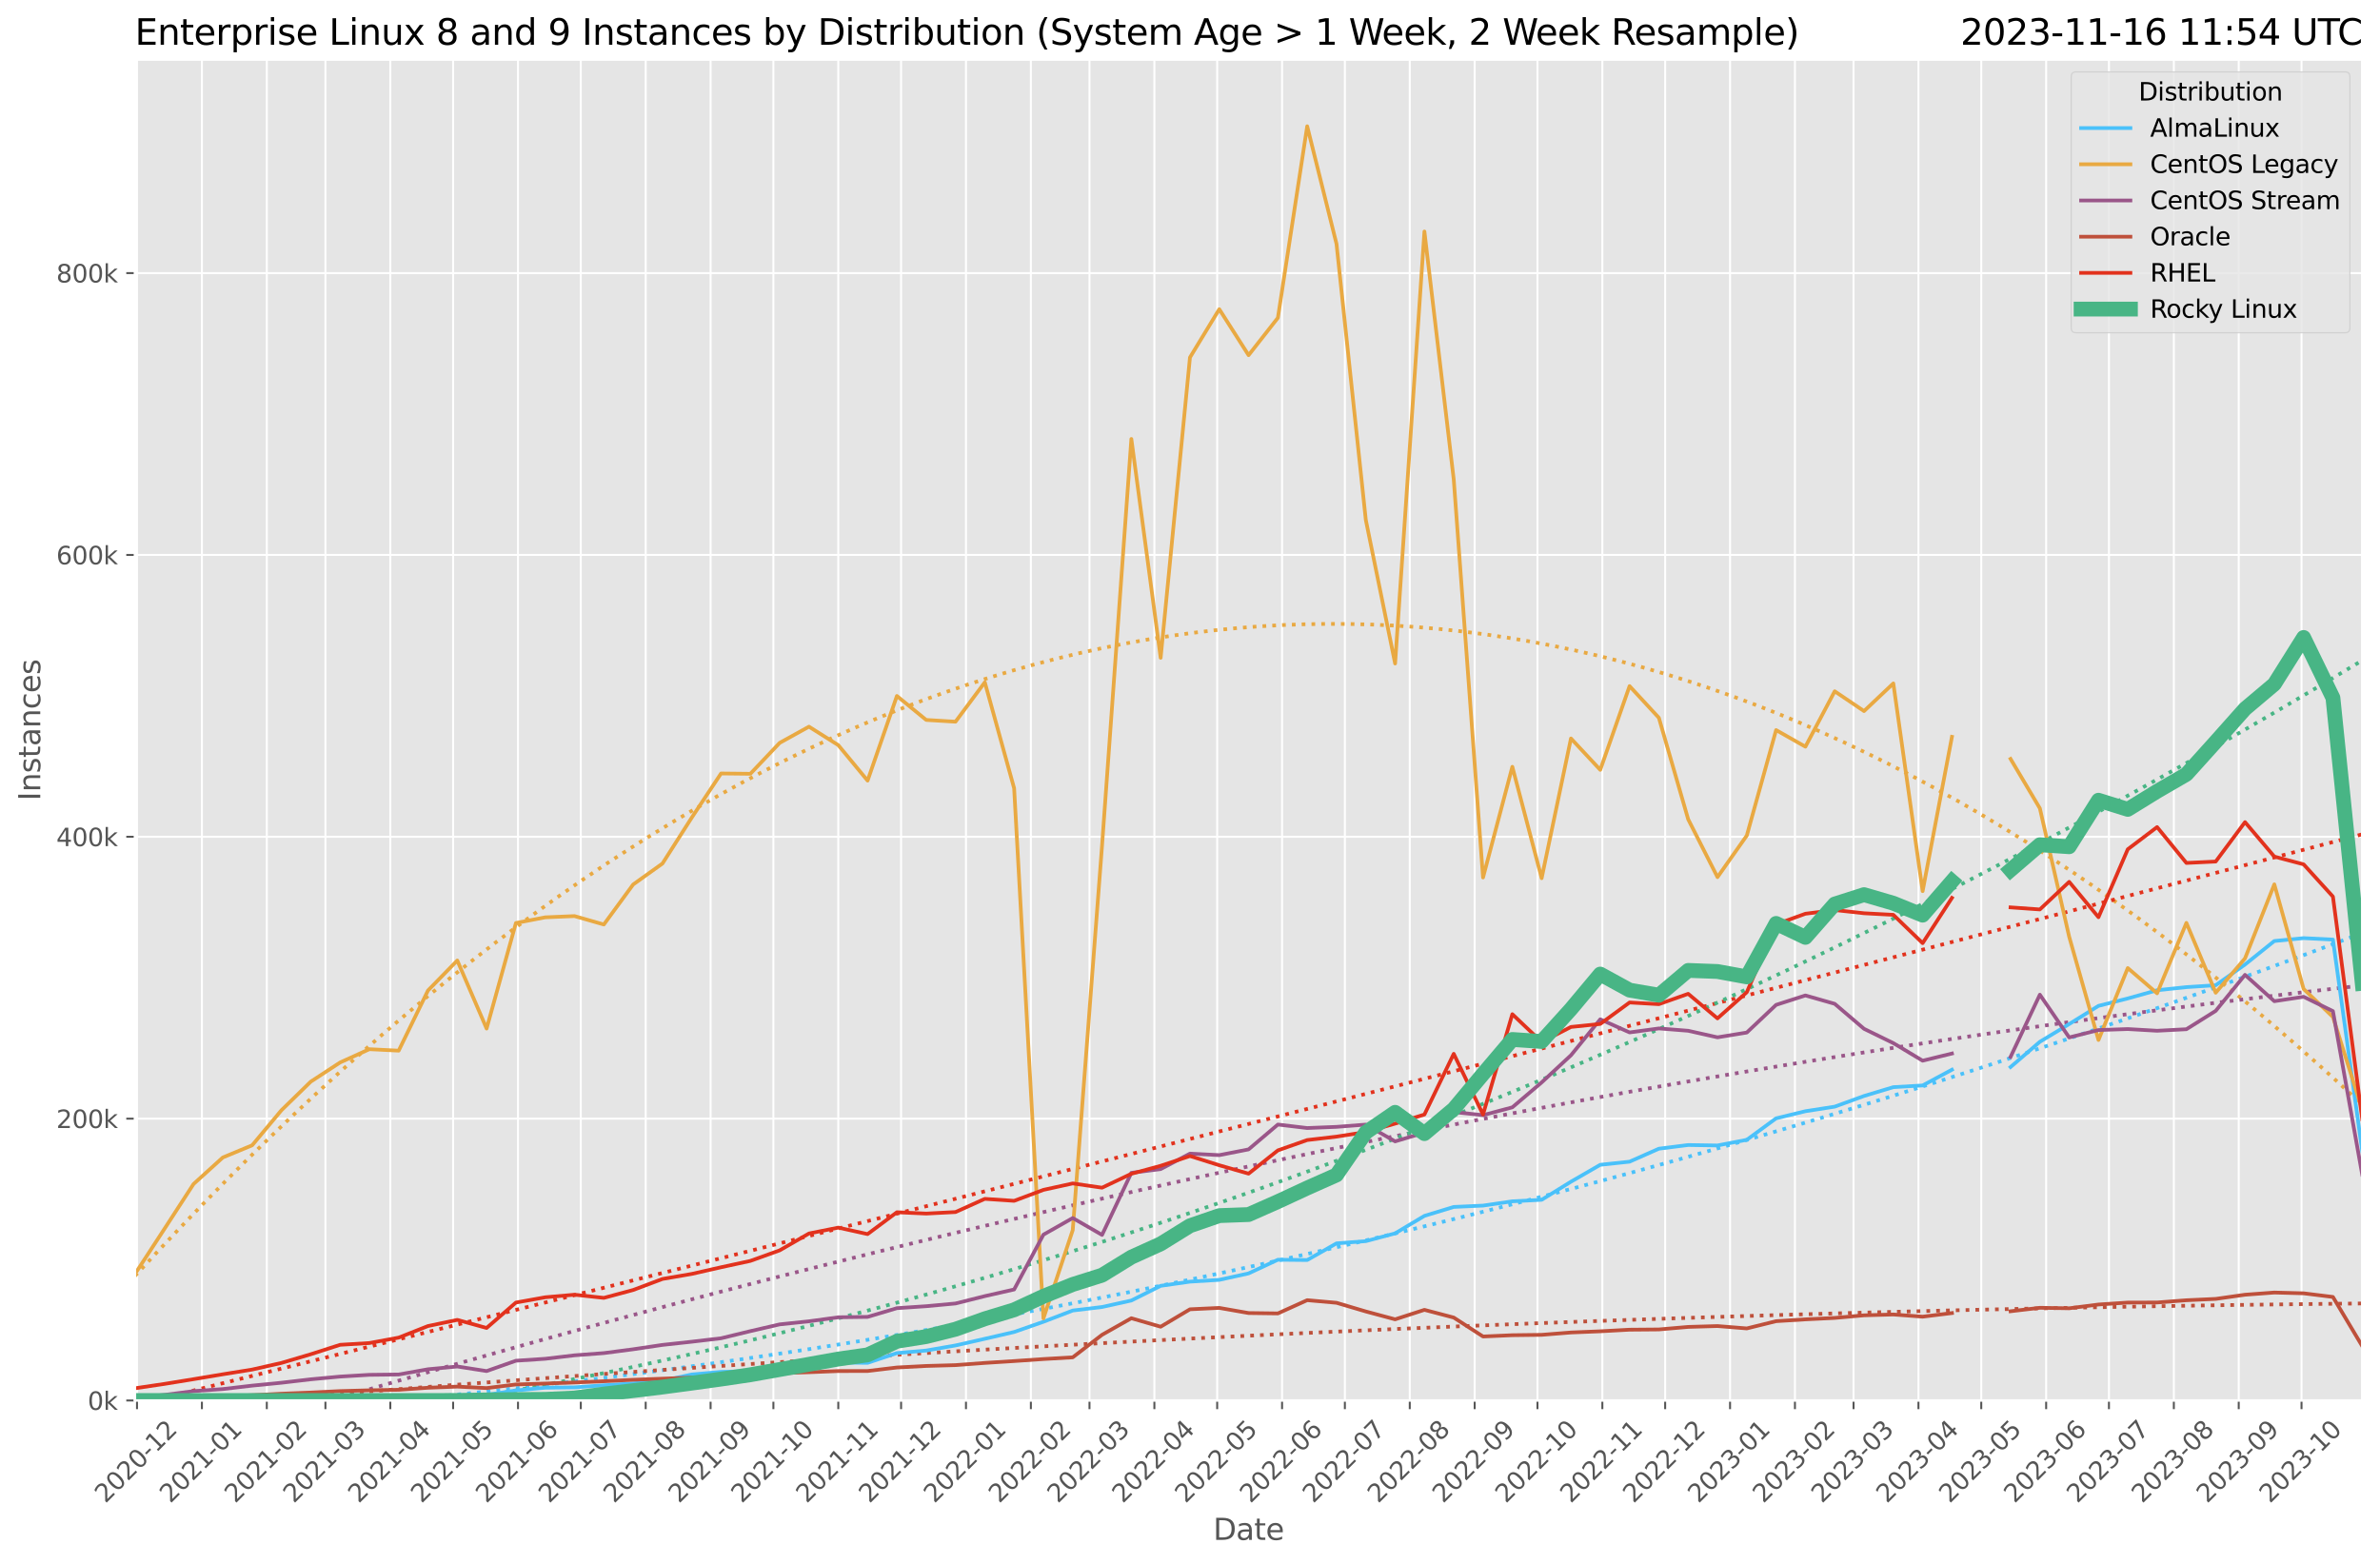 <?xml version="1.0" encoding="utf-8" standalone="no"?>
<!DOCTYPE svg PUBLIC "-//W3C//DTD SVG 1.1//EN"
  "http://www.w3.org/Graphics/SVG/1.1/DTD/svg11.dtd">
<svg xmlns:xlink="http://www.w3.org/1999/xlink" width="964.736pt" height="633.944pt" viewBox="0 0 964.736 633.944" xmlns="http://www.w3.org/2000/svg" version="1.1">
 <defs>
  <style type="text/css">*{stroke-linejoin: round; stroke-linecap: butt}</style>
 </defs>
 <g id="figure_1">
  <g id="patch_1">
   <path d="M 0 633.944 
L 964.736 633.944 
L 964.736 0 
L 0 0 
z
" style="fill: #ffffff"/>
  </g>
  <g id="axes_1">
   <g id="patch_2">
    <path d="M 54.692 567.742 
L 957.536 567.742 
L 957.536 24.142 
L 54.692 24.142 
z
" style="fill: #e5e5e5"/>
   </g>
   <g id="matplotlib.axis_1">
    <g id="xtick_1">
     <g id="line2d_1">
      <path d="M 55.54 567.742 
L 55.54 24.142 
" clip-path="url(#pba35e5c143)" style="fill: none; stroke: #ffffff; stroke-width: 0.8; stroke-linecap: square"/>
     </g>
     <g id="line2d_2">
      <defs>
       <path id="m9d5f16bf47" d="M 0 0 
L 0 3.5 
" style="stroke: #555555; stroke-width: 0.8"/>
      </defs>
      <g>
       <use xlink:href="#m9d5f16bf47" x="55.54" y="567.742" style="fill: #555555; stroke: #555555; stroke-width: 0.8"/>
      </g>
     </g>
     <g id="text_1">
      <!-- 2020-12 -->
      <g style="fill: #555555" transform="translate(42.719 609.66)rotate(-45)scale(0.1 -0.1)">
       <defs>
        <path id="DejaVuSans-32" d="M 1228 531 
L 3431 531 
L 3431 0 
L 469 0 
L 469 531 
Q 828 903 1448 1529 
Q 2069 2156 2228 2338 
Q 2531 2678 2651 2914 
Q 2772 3150 2772 3378 
Q 2772 3750 2511 3984 
Q 2250 4219 1831 4219 
Q 1534 4219 1204 4116 
Q 875 4013 500 3803 
L 500 4441 
Q 881 4594 1212 4672 
Q 1544 4750 1819 4750 
Q 2544 4750 2975 4387 
Q 3406 4025 3406 3419 
Q 3406 3131 3298 2873 
Q 3191 2616 2906 2266 
Q 2828 2175 2409 1742 
Q 1991 1309 1228 531 
z
" transform="scale(0.016)"/>
        <path id="DejaVuSans-30" d="M 2034 4250 
Q 1547 4250 1301 3770 
Q 1056 3291 1056 2328 
Q 1056 1369 1301 889 
Q 1547 409 2034 409 
Q 2525 409 2770 889 
Q 3016 1369 3016 2328 
Q 3016 3291 2770 3770 
Q 2525 4250 2034 4250 
z
M 2034 4750 
Q 2819 4750 3233 4129 
Q 3647 3509 3647 2328 
Q 3647 1150 3233 529 
Q 2819 -91 2034 -91 
Q 1250 -91 836 529 
Q 422 1150 422 2328 
Q 422 3509 836 4129 
Q 1250 4750 2034 4750 
z
" transform="scale(0.016)"/>
        <path id="DejaVuSans-2d" d="M 313 2009 
L 1997 2009 
L 1997 1497 
L 313 1497 
L 313 2009 
z
" transform="scale(0.016)"/>
        <path id="DejaVuSans-31" d="M 794 531 
L 1825 531 
L 1825 4091 
L 703 3866 
L 703 4441 
L 1819 4666 
L 2450 4666 
L 2450 531 
L 3481 531 
L 3481 0 
L 794 0 
L 794 531 
z
" transform="scale(0.016)"/>
       </defs>
       <use xlink:href="#DejaVuSans-32"/>
       <use xlink:href="#DejaVuSans-30" x="63.623"/>
       <use xlink:href="#DejaVuSans-32" x="127.246"/>
       <use xlink:href="#DejaVuSans-30" x="190.869"/>
       <use xlink:href="#DejaVuSans-2d" x="254.492"/>
       <use xlink:href="#DejaVuSans-31" x="290.576"/>
       <use xlink:href="#DejaVuSans-32" x="354.199"/>
      </g>
     </g>
    </g>
    <g id="xtick_2">
     <g id="line2d_3">
      <path d="M 81.845 567.742 
L 81.845 24.142 
" clip-path="url(#pba35e5c143)" style="fill: none; stroke: #ffffff; stroke-width: 0.8; stroke-linecap: square"/>
     </g>
     <g id="line2d_4">
      <g>
       <use xlink:href="#m9d5f16bf47" x="81.845" y="567.742" style="fill: #555555; stroke: #555555; stroke-width: 0.8"/>
      </g>
     </g>
     <g id="text_2">
      <!-- 2021-01 -->
      <g style="fill: #555555" transform="translate(69.024 609.66)rotate(-45)scale(0.1 -0.1)">
       <use xlink:href="#DejaVuSans-32"/>
       <use xlink:href="#DejaVuSans-30" x="63.623"/>
       <use xlink:href="#DejaVuSans-32" x="127.246"/>
       <use xlink:href="#DejaVuSans-31" x="190.869"/>
       <use xlink:href="#DejaVuSans-2d" x="254.492"/>
       <use xlink:href="#DejaVuSans-30" x="290.576"/>
       <use xlink:href="#DejaVuSans-31" x="354.199"/>
      </g>
     </g>
    </g>
    <g id="xtick_3">
     <g id="line2d_5">
      <path d="M 108.15 567.742 
L 108.15 24.142 
" clip-path="url(#pba35e5c143)" style="fill: none; stroke: #ffffff; stroke-width: 0.8; stroke-linecap: square"/>
     </g>
     <g id="line2d_6">
      <g>
       <use xlink:href="#m9d5f16bf47" x="108.15" y="567.742" style="fill: #555555; stroke: #555555; stroke-width: 0.8"/>
      </g>
     </g>
     <g id="text_3">
      <!-- 2021-02 -->
      <g style="fill: #555555" transform="translate(95.328 609.66)rotate(-45)scale(0.1 -0.1)">
       <use xlink:href="#DejaVuSans-32"/>
       <use xlink:href="#DejaVuSans-30" x="63.623"/>
       <use xlink:href="#DejaVuSans-32" x="127.246"/>
       <use xlink:href="#DejaVuSans-31" x="190.869"/>
       <use xlink:href="#DejaVuSans-2d" x="254.492"/>
       <use xlink:href="#DejaVuSans-30" x="290.576"/>
       <use xlink:href="#DejaVuSans-32" x="354.199"/>
      </g>
     </g>
    </g>
    <g id="xtick_4">
     <g id="line2d_7">
      <path d="M 131.909 567.742 
L 131.909 24.142 
" clip-path="url(#pba35e5c143)" style="fill: none; stroke: #ffffff; stroke-width: 0.8; stroke-linecap: square"/>
     </g>
     <g id="line2d_8">
      <g>
       <use xlink:href="#m9d5f16bf47" x="131.909" y="567.742" style="fill: #555555; stroke: #555555; stroke-width: 0.8"/>
      </g>
     </g>
     <g id="text_4">
      <!-- 2021-03 -->
      <g style="fill: #555555" transform="translate(119.088 609.66)rotate(-45)scale(0.1 -0.1)">
       <defs>
        <path id="DejaVuSans-33" d="M 2597 2516 
Q 3050 2419 3304 2112 
Q 3559 1806 3559 1356 
Q 3559 666 3084 287 
Q 2609 -91 1734 -91 
Q 1441 -91 1130 -33 
Q 819 25 488 141 
L 488 750 
Q 750 597 1062 519 
Q 1375 441 1716 441 
Q 2309 441 2620 675 
Q 2931 909 2931 1356 
Q 2931 1769 2642 2001 
Q 2353 2234 1838 2234 
L 1294 2234 
L 1294 2753 
L 1863 2753 
Q 2328 2753 2575 2939 
Q 2822 3125 2822 3475 
Q 2822 3834 2567 4026 
Q 2313 4219 1838 4219 
Q 1578 4219 1281 4162 
Q 984 4106 628 3988 
L 628 4550 
Q 988 4650 1302 4700 
Q 1616 4750 1894 4750 
Q 2613 4750 3031 4423 
Q 3450 4097 3450 3541 
Q 3450 3153 3228 2886 
Q 3006 2619 2597 2516 
z
" transform="scale(0.016)"/>
       </defs>
       <use xlink:href="#DejaVuSans-32"/>
       <use xlink:href="#DejaVuSans-30" x="63.623"/>
       <use xlink:href="#DejaVuSans-32" x="127.246"/>
       <use xlink:href="#DejaVuSans-31" x="190.869"/>
       <use xlink:href="#DejaVuSans-2d" x="254.492"/>
       <use xlink:href="#DejaVuSans-30" x="290.576"/>
       <use xlink:href="#DejaVuSans-33" x="354.199"/>
      </g>
     </g>
    </g>
    <g id="xtick_5">
     <g id="line2d_9">
      <path d="M 158.213 567.742 
L 158.213 24.142 
" clip-path="url(#pba35e5c143)" style="fill: none; stroke: #ffffff; stroke-width: 0.8; stroke-linecap: square"/>
     </g>
     <g id="line2d_10">
      <g>
       <use xlink:href="#m9d5f16bf47" x="158.213" y="567.742" style="fill: #555555; stroke: #555555; stroke-width: 0.8"/>
      </g>
     </g>
     <g id="text_5">
      <!-- 2021-04 -->
      <g style="fill: #555555" transform="translate(145.392 609.66)rotate(-45)scale(0.1 -0.1)">
       <defs>
        <path id="DejaVuSans-34" d="M 2419 4116 
L 825 1625 
L 2419 1625 
L 2419 4116 
z
M 2253 4666 
L 3047 4666 
L 3047 1625 
L 3713 1625 
L 3713 1100 
L 3047 1100 
L 3047 0 
L 2419 0 
L 2419 1100 
L 313 1100 
L 313 1709 
L 2253 4666 
z
" transform="scale(0.016)"/>
       </defs>
       <use xlink:href="#DejaVuSans-32"/>
       <use xlink:href="#DejaVuSans-30" x="63.623"/>
       <use xlink:href="#DejaVuSans-32" x="127.246"/>
       <use xlink:href="#DejaVuSans-31" x="190.869"/>
       <use xlink:href="#DejaVuSans-2d" x="254.492"/>
       <use xlink:href="#DejaVuSans-30" x="290.576"/>
       <use xlink:href="#DejaVuSans-34" x="354.199"/>
      </g>
     </g>
    </g>
    <g id="xtick_6">
     <g id="line2d_11">
      <path d="M 183.67 567.742 
L 183.67 24.142 
" clip-path="url(#pba35e5c143)" style="fill: none; stroke: #ffffff; stroke-width: 0.8; stroke-linecap: square"/>
     </g>
     <g id="line2d_12">
      <g>
       <use xlink:href="#m9d5f16bf47" x="183.67" y="567.742" style="fill: #555555; stroke: #555555; stroke-width: 0.8"/>
      </g>
     </g>
     <g id="text_6">
      <!-- 2021-05 -->
      <g style="fill: #555555" transform="translate(170.848 609.66)rotate(-45)scale(0.1 -0.1)">
       <defs>
        <path id="DejaVuSans-35" d="M 691 4666 
L 3169 4666 
L 3169 4134 
L 1269 4134 
L 1269 2991 
Q 1406 3038 1543 3061 
Q 1681 3084 1819 3084 
Q 2600 3084 3056 2656 
Q 3513 2228 3513 1497 
Q 3513 744 3044 326 
Q 2575 -91 1722 -91 
Q 1428 -91 1123 -41 
Q 819 9 494 109 
L 494 744 
Q 775 591 1075 516 
Q 1375 441 1709 441 
Q 2250 441 2565 725 
Q 2881 1009 2881 1497 
Q 2881 1984 2565 2268 
Q 2250 2553 1709 2553 
Q 1456 2553 1204 2497 
Q 953 2441 691 2322 
L 691 4666 
z
" transform="scale(0.016)"/>
       </defs>
       <use xlink:href="#DejaVuSans-32"/>
       <use xlink:href="#DejaVuSans-30" x="63.623"/>
       <use xlink:href="#DejaVuSans-32" x="127.246"/>
       <use xlink:href="#DejaVuSans-31" x="190.869"/>
       <use xlink:href="#DejaVuSans-2d" x="254.492"/>
       <use xlink:href="#DejaVuSans-30" x="290.576"/>
       <use xlink:href="#DejaVuSans-35" x="354.199"/>
      </g>
     </g>
    </g>
    <g id="xtick_7">
     <g id="line2d_13">
      <path d="M 209.974 567.742 
L 209.974 24.142 
" clip-path="url(#pba35e5c143)" style="fill: none; stroke: #ffffff; stroke-width: 0.8; stroke-linecap: square"/>
     </g>
     <g id="line2d_14">
      <g>
       <use xlink:href="#m9d5f16bf47" x="209.974" y="567.742" style="fill: #555555; stroke: #555555; stroke-width: 0.8"/>
      </g>
     </g>
     <g id="text_7">
      <!-- 2021-06 -->
      <g style="fill: #555555" transform="translate(197.153 609.66)rotate(-45)scale(0.1 -0.1)">
       <defs>
        <path id="DejaVuSans-36" d="M 2113 2584 
Q 1688 2584 1439 2293 
Q 1191 2003 1191 1497 
Q 1191 994 1439 701 
Q 1688 409 2113 409 
Q 2538 409 2786 701 
Q 3034 994 3034 1497 
Q 3034 2003 2786 2293 
Q 2538 2584 2113 2584 
z
M 3366 4563 
L 3366 3988 
Q 3128 4100 2886 4159 
Q 2644 4219 2406 4219 
Q 1781 4219 1451 3797 
Q 1122 3375 1075 2522 
Q 1259 2794 1537 2939 
Q 1816 3084 2150 3084 
Q 2853 3084 3261 2657 
Q 3669 2231 3669 1497 
Q 3669 778 3244 343 
Q 2819 -91 2113 -91 
Q 1303 -91 875 529 
Q 447 1150 447 2328 
Q 447 3434 972 4092 
Q 1497 4750 2381 4750 
Q 2619 4750 2861 4703 
Q 3103 4656 3366 4563 
z
" transform="scale(0.016)"/>
       </defs>
       <use xlink:href="#DejaVuSans-32"/>
       <use xlink:href="#DejaVuSans-30" x="63.623"/>
       <use xlink:href="#DejaVuSans-32" x="127.246"/>
       <use xlink:href="#DejaVuSans-31" x="190.869"/>
       <use xlink:href="#DejaVuSans-2d" x="254.492"/>
       <use xlink:href="#DejaVuSans-30" x="290.576"/>
       <use xlink:href="#DejaVuSans-36" x="354.199"/>
      </g>
     </g>
    </g>
    <g id="xtick_8">
     <g id="line2d_15">
      <path d="M 235.43 567.742 
L 235.43 24.142 
" clip-path="url(#pba35e5c143)" style="fill: none; stroke: #ffffff; stroke-width: 0.8; stroke-linecap: square"/>
     </g>
     <g id="line2d_16">
      <g>
       <use xlink:href="#m9d5f16bf47" x="235.43" y="567.742" style="fill: #555555; stroke: #555555; stroke-width: 0.8"/>
      </g>
     </g>
     <g id="text_8">
      <!-- 2021-07 -->
      <g style="fill: #555555" transform="translate(222.609 609.66)rotate(-45)scale(0.1 -0.1)">
       <defs>
        <path id="DejaVuSans-37" d="M 525 4666 
L 3525 4666 
L 3525 4397 
L 1831 0 
L 1172 0 
L 2766 4134 
L 525 4134 
L 525 4666 
z
" transform="scale(0.016)"/>
       </defs>
       <use xlink:href="#DejaVuSans-32"/>
       <use xlink:href="#DejaVuSans-30" x="63.623"/>
       <use xlink:href="#DejaVuSans-32" x="127.246"/>
       <use xlink:href="#DejaVuSans-31" x="190.869"/>
       <use xlink:href="#DejaVuSans-2d" x="254.492"/>
       <use xlink:href="#DejaVuSans-30" x="290.576"/>
       <use xlink:href="#DejaVuSans-37" x="354.199"/>
      </g>
     </g>
    </g>
    <g id="xtick_9">
     <g id="line2d_17">
      <path d="M 261.735 567.742 
L 261.735 24.142 
" clip-path="url(#pba35e5c143)" style="fill: none; stroke: #ffffff; stroke-width: 0.8; stroke-linecap: square"/>
     </g>
     <g id="line2d_18">
      <g>
       <use xlink:href="#m9d5f16bf47" x="261.735" y="567.742" style="fill: #555555; stroke: #555555; stroke-width: 0.8"/>
      </g>
     </g>
     <g id="text_9">
      <!-- 2021-08 -->
      <g style="fill: #555555" transform="translate(248.914 609.66)rotate(-45)scale(0.1 -0.1)">
       <defs>
        <path id="DejaVuSans-38" d="M 2034 2216 
Q 1584 2216 1326 1975 
Q 1069 1734 1069 1313 
Q 1069 891 1326 650 
Q 1584 409 2034 409 
Q 2484 409 2743 651 
Q 3003 894 3003 1313 
Q 3003 1734 2745 1975 
Q 2488 2216 2034 2216 
z
M 1403 2484 
Q 997 2584 770 2862 
Q 544 3141 544 3541 
Q 544 4100 942 4425 
Q 1341 4750 2034 4750 
Q 2731 4750 3128 4425 
Q 3525 4100 3525 3541 
Q 3525 3141 3298 2862 
Q 3072 2584 2669 2484 
Q 3125 2378 3379 2068 
Q 3634 1759 3634 1313 
Q 3634 634 3220 271 
Q 2806 -91 2034 -91 
Q 1263 -91 848 271 
Q 434 634 434 1313 
Q 434 1759 690 2068 
Q 947 2378 1403 2484 
z
M 1172 3481 
Q 1172 3119 1398 2916 
Q 1625 2713 2034 2713 
Q 2441 2713 2670 2916 
Q 2900 3119 2900 3481 
Q 2900 3844 2670 4047 
Q 2441 4250 2034 4250 
Q 1625 4250 1398 4047 
Q 1172 3844 1172 3481 
z
" transform="scale(0.016)"/>
       </defs>
       <use xlink:href="#DejaVuSans-32"/>
       <use xlink:href="#DejaVuSans-30" x="63.623"/>
       <use xlink:href="#DejaVuSans-32" x="127.246"/>
       <use xlink:href="#DejaVuSans-31" x="190.869"/>
       <use xlink:href="#DejaVuSans-2d" x="254.492"/>
       <use xlink:href="#DejaVuSans-30" x="290.576"/>
       <use xlink:href="#DejaVuSans-38" x="354.199"/>
      </g>
     </g>
    </g>
    <g id="xtick_10">
     <g id="line2d_19">
      <path d="M 288.04 567.742 
L 288.04 24.142 
" clip-path="url(#pba35e5c143)" style="fill: none; stroke: #ffffff; stroke-width: 0.8; stroke-linecap: square"/>
     </g>
     <g id="line2d_20">
      <g>
       <use xlink:href="#m9d5f16bf47" x="288.04" y="567.742" style="fill: #555555; stroke: #555555; stroke-width: 0.8"/>
      </g>
     </g>
     <g id="text_10">
      <!-- 2021-09 -->
      <g style="fill: #555555" transform="translate(275.218 609.66)rotate(-45)scale(0.1 -0.1)">
       <defs>
        <path id="DejaVuSans-39" d="M 703 97 
L 703 672 
Q 941 559 1184 500 
Q 1428 441 1663 441 
Q 2288 441 2617 861 
Q 2947 1281 2994 2138 
Q 2813 1869 2534 1725 
Q 2256 1581 1919 1581 
Q 1219 1581 811 2004 
Q 403 2428 403 3163 
Q 403 3881 828 4315 
Q 1253 4750 1959 4750 
Q 2769 4750 3195 4129 
Q 3622 3509 3622 2328 
Q 3622 1225 3098 567 
Q 2575 -91 1691 -91 
Q 1453 -91 1209 -44 
Q 966 3 703 97 
z
M 1959 2075 
Q 2384 2075 2632 2365 
Q 2881 2656 2881 3163 
Q 2881 3666 2632 3958 
Q 2384 4250 1959 4250 
Q 1534 4250 1286 3958 
Q 1038 3666 1038 3163 
Q 1038 2656 1286 2365 
Q 1534 2075 1959 2075 
z
" transform="scale(0.016)"/>
       </defs>
       <use xlink:href="#DejaVuSans-32"/>
       <use xlink:href="#DejaVuSans-30" x="63.623"/>
       <use xlink:href="#DejaVuSans-32" x="127.246"/>
       <use xlink:href="#DejaVuSans-31" x="190.869"/>
       <use xlink:href="#DejaVuSans-2d" x="254.492"/>
       <use xlink:href="#DejaVuSans-30" x="290.576"/>
       <use xlink:href="#DejaVuSans-39" x="354.199"/>
      </g>
     </g>
    </g>
    <g id="xtick_11">
     <g id="line2d_21">
      <path d="M 313.496 567.742 
L 313.496 24.142 
" clip-path="url(#pba35e5c143)" style="fill: none; stroke: #ffffff; stroke-width: 0.8; stroke-linecap: square"/>
     </g>
     <g id="line2d_22">
      <g>
       <use xlink:href="#m9d5f16bf47" x="313.496" y="567.742" style="fill: #555555; stroke: #555555; stroke-width: 0.8"/>
      </g>
     </g>
     <g id="text_11">
      <!-- 2021-10 -->
      <g style="fill: #555555" transform="translate(300.675 609.66)rotate(-45)scale(0.1 -0.1)">
       <use xlink:href="#DejaVuSans-32"/>
       <use xlink:href="#DejaVuSans-30" x="63.623"/>
       <use xlink:href="#DejaVuSans-32" x="127.246"/>
       <use xlink:href="#DejaVuSans-31" x="190.869"/>
       <use xlink:href="#DejaVuSans-2d" x="254.492"/>
       <use xlink:href="#DejaVuSans-31" x="290.576"/>
       <use xlink:href="#DejaVuSans-30" x="354.199"/>
      </g>
     </g>
    </g>
    <g id="xtick_12">
     <g id="line2d_23">
      <path d="M 339.801 567.742 
L 339.801 24.142 
" clip-path="url(#pba35e5c143)" style="fill: none; stroke: #ffffff; stroke-width: 0.8; stroke-linecap: square"/>
     </g>
     <g id="line2d_24">
      <g>
       <use xlink:href="#m9d5f16bf47" x="339.801" y="567.742" style="fill: #555555; stroke: #555555; stroke-width: 0.8"/>
      </g>
     </g>
     <g id="text_12">
      <!-- 2021-11 -->
      <g style="fill: #555555" transform="translate(326.979 609.66)rotate(-45)scale(0.1 -0.1)">
       <use xlink:href="#DejaVuSans-32"/>
       <use xlink:href="#DejaVuSans-30" x="63.623"/>
       <use xlink:href="#DejaVuSans-32" x="127.246"/>
       <use xlink:href="#DejaVuSans-31" x="190.869"/>
       <use xlink:href="#DejaVuSans-2d" x="254.492"/>
       <use xlink:href="#DejaVuSans-31" x="290.576"/>
       <use xlink:href="#DejaVuSans-31" x="354.199"/>
      </g>
     </g>
    </g>
    <g id="xtick_13">
     <g id="line2d_25">
      <path d="M 365.257 567.742 
L 365.257 24.142 
" clip-path="url(#pba35e5c143)" style="fill: none; stroke: #ffffff; stroke-width: 0.8; stroke-linecap: square"/>
     </g>
     <g id="line2d_26">
      <g>
       <use xlink:href="#m9d5f16bf47" x="365.257" y="567.742" style="fill: #555555; stroke: #555555; stroke-width: 0.8"/>
      </g>
     </g>
     <g id="text_13">
      <!-- 2021-12 -->
      <g style="fill: #555555" transform="translate(352.435 609.66)rotate(-45)scale(0.1 -0.1)">
       <use xlink:href="#DejaVuSans-32"/>
       <use xlink:href="#DejaVuSans-30" x="63.623"/>
       <use xlink:href="#DejaVuSans-32" x="127.246"/>
       <use xlink:href="#DejaVuSans-31" x="190.869"/>
       <use xlink:href="#DejaVuSans-2d" x="254.492"/>
       <use xlink:href="#DejaVuSans-31" x="290.576"/>
       <use xlink:href="#DejaVuSans-32" x="354.199"/>
      </g>
     </g>
    </g>
    <g id="xtick_14">
     <g id="line2d_27">
      <path d="M 391.561 567.742 
L 391.561 24.142 
" clip-path="url(#pba35e5c143)" style="fill: none; stroke: #ffffff; stroke-width: 0.8; stroke-linecap: square"/>
     </g>
     <g id="line2d_28">
      <g>
       <use xlink:href="#m9d5f16bf47" x="391.561" y="567.742" style="fill: #555555; stroke: #555555; stroke-width: 0.8"/>
      </g>
     </g>
     <g id="text_14">
      <!-- 2022-01 -->
      <g style="fill: #555555" transform="translate(378.74 609.66)rotate(-45)scale(0.1 -0.1)">
       <use xlink:href="#DejaVuSans-32"/>
       <use xlink:href="#DejaVuSans-30" x="63.623"/>
       <use xlink:href="#DejaVuSans-32" x="127.246"/>
       <use xlink:href="#DejaVuSans-32" x="190.869"/>
       <use xlink:href="#DejaVuSans-2d" x="254.492"/>
       <use xlink:href="#DejaVuSans-30" x="290.576"/>
       <use xlink:href="#DejaVuSans-31" x="354.199"/>
      </g>
     </g>
    </g>
    <g id="xtick_15">
     <g id="line2d_29">
      <path d="M 417.866 567.742 
L 417.866 24.142 
" clip-path="url(#pba35e5c143)" style="fill: none; stroke: #ffffff; stroke-width: 0.8; stroke-linecap: square"/>
     </g>
     <g id="line2d_30">
      <g>
       <use xlink:href="#m9d5f16bf47" x="417.866" y="567.742" style="fill: #555555; stroke: #555555; stroke-width: 0.8"/>
      </g>
     </g>
     <g id="text_15">
      <!-- 2022-02 -->
      <g style="fill: #555555" transform="translate(405.045 609.66)rotate(-45)scale(0.1 -0.1)">
       <use xlink:href="#DejaVuSans-32"/>
       <use xlink:href="#DejaVuSans-30" x="63.623"/>
       <use xlink:href="#DejaVuSans-32" x="127.246"/>
       <use xlink:href="#DejaVuSans-32" x="190.869"/>
       <use xlink:href="#DejaVuSans-2d" x="254.492"/>
       <use xlink:href="#DejaVuSans-30" x="290.576"/>
       <use xlink:href="#DejaVuSans-32" x="354.199"/>
      </g>
     </g>
    </g>
    <g id="xtick_16">
     <g id="line2d_31">
      <path d="M 441.625 567.742 
L 441.625 24.142 
" clip-path="url(#pba35e5c143)" style="fill: none; stroke: #ffffff; stroke-width: 0.8; stroke-linecap: square"/>
     </g>
     <g id="line2d_32">
      <g>
       <use xlink:href="#m9d5f16bf47" x="441.625" y="567.742" style="fill: #555555; stroke: #555555; stroke-width: 0.8"/>
      </g>
     </g>
     <g id="text_16">
      <!-- 2022-03 -->
      <g style="fill: #555555" transform="translate(428.804 609.66)rotate(-45)scale(0.1 -0.1)">
       <use xlink:href="#DejaVuSans-32"/>
       <use xlink:href="#DejaVuSans-30" x="63.623"/>
       <use xlink:href="#DejaVuSans-32" x="127.246"/>
       <use xlink:href="#DejaVuSans-32" x="190.869"/>
       <use xlink:href="#DejaVuSans-2d" x="254.492"/>
       <use xlink:href="#DejaVuSans-30" x="290.576"/>
       <use xlink:href="#DejaVuSans-33" x="354.199"/>
      </g>
     </g>
    </g>
    <g id="xtick_17">
     <g id="line2d_33">
      <path d="M 467.93 567.742 
L 467.93 24.142 
" clip-path="url(#pba35e5c143)" style="fill: none; stroke: #ffffff; stroke-width: 0.8; stroke-linecap: square"/>
     </g>
     <g id="line2d_34">
      <g>
       <use xlink:href="#m9d5f16bf47" x="467.93" y="567.742" style="fill: #555555; stroke: #555555; stroke-width: 0.8"/>
      </g>
     </g>
     <g id="text_17">
      <!-- 2022-04 -->
      <g style="fill: #555555" transform="translate(455.108 609.66)rotate(-45)scale(0.1 -0.1)">
       <use xlink:href="#DejaVuSans-32"/>
       <use xlink:href="#DejaVuSans-30" x="63.623"/>
       <use xlink:href="#DejaVuSans-32" x="127.246"/>
       <use xlink:href="#DejaVuSans-32" x="190.869"/>
       <use xlink:href="#DejaVuSans-2d" x="254.492"/>
       <use xlink:href="#DejaVuSans-30" x="290.576"/>
       <use xlink:href="#DejaVuSans-34" x="354.199"/>
      </g>
     </g>
    </g>
    <g id="xtick_18">
     <g id="line2d_35">
      <path d="M 493.386 567.742 
L 493.386 24.142 
" clip-path="url(#pba35e5c143)" style="fill: none; stroke: #ffffff; stroke-width: 0.8; stroke-linecap: square"/>
     </g>
     <g id="line2d_36">
      <g>
       <use xlink:href="#m9d5f16bf47" x="493.386" y="567.742" style="fill: #555555; stroke: #555555; stroke-width: 0.8"/>
      </g>
     </g>
     <g id="text_18">
      <!-- 2022-05 -->
      <g style="fill: #555555" transform="translate(480.565 609.66)rotate(-45)scale(0.1 -0.1)">
       <use xlink:href="#DejaVuSans-32"/>
       <use xlink:href="#DejaVuSans-30" x="63.623"/>
       <use xlink:href="#DejaVuSans-32" x="127.246"/>
       <use xlink:href="#DejaVuSans-32" x="190.869"/>
       <use xlink:href="#DejaVuSans-2d" x="254.492"/>
       <use xlink:href="#DejaVuSans-30" x="290.576"/>
       <use xlink:href="#DejaVuSans-35" x="354.199"/>
      </g>
     </g>
    </g>
    <g id="xtick_19">
     <g id="line2d_37">
      <path d="M 519.69 567.742 
L 519.69 24.142 
" clip-path="url(#pba35e5c143)" style="fill: none; stroke: #ffffff; stroke-width: 0.8; stroke-linecap: square"/>
     </g>
     <g id="line2d_38">
      <g>
       <use xlink:href="#m9d5f16bf47" x="519.69" y="567.742" style="fill: #555555; stroke: #555555; stroke-width: 0.8"/>
      </g>
     </g>
     <g id="text_19">
      <!-- 2022-06 -->
      <g style="fill: #555555" transform="translate(506.869 609.66)rotate(-45)scale(0.1 -0.1)">
       <use xlink:href="#DejaVuSans-32"/>
       <use xlink:href="#DejaVuSans-30" x="63.623"/>
       <use xlink:href="#DejaVuSans-32" x="127.246"/>
       <use xlink:href="#DejaVuSans-32" x="190.869"/>
       <use xlink:href="#DejaVuSans-2d" x="254.492"/>
       <use xlink:href="#DejaVuSans-30" x="290.576"/>
       <use xlink:href="#DejaVuSans-36" x="354.199"/>
      </g>
     </g>
    </g>
    <g id="xtick_20">
     <g id="line2d_39">
      <path d="M 545.147 567.742 
L 545.147 24.142 
" clip-path="url(#pba35e5c143)" style="fill: none; stroke: #ffffff; stroke-width: 0.8; stroke-linecap: square"/>
     </g>
     <g id="line2d_40">
      <g>
       <use xlink:href="#m9d5f16bf47" x="545.147" y="567.742" style="fill: #555555; stroke: #555555; stroke-width: 0.8"/>
      </g>
     </g>
     <g id="text_20">
      <!-- 2022-07 -->
      <g style="fill: #555555" transform="translate(532.325 609.66)rotate(-45)scale(0.1 -0.1)">
       <use xlink:href="#DejaVuSans-32"/>
       <use xlink:href="#DejaVuSans-30" x="63.623"/>
       <use xlink:href="#DejaVuSans-32" x="127.246"/>
       <use xlink:href="#DejaVuSans-32" x="190.869"/>
       <use xlink:href="#DejaVuSans-2d" x="254.492"/>
       <use xlink:href="#DejaVuSans-30" x="290.576"/>
       <use xlink:href="#DejaVuSans-37" x="354.199"/>
      </g>
     </g>
    </g>
    <g id="xtick_21">
     <g id="line2d_41">
      <path d="M 571.451 567.742 
L 571.451 24.142 
" clip-path="url(#pba35e5c143)" style="fill: none; stroke: #ffffff; stroke-width: 0.8; stroke-linecap: square"/>
     </g>
     <g id="line2d_42">
      <g>
       <use xlink:href="#m9d5f16bf47" x="571.451" y="567.742" style="fill: #555555; stroke: #555555; stroke-width: 0.8"/>
      </g>
     </g>
     <g id="text_21">
      <!-- 2022-08 -->
      <g style="fill: #555555" transform="translate(558.63 609.66)rotate(-45)scale(0.1 -0.1)">
       <use xlink:href="#DejaVuSans-32"/>
       <use xlink:href="#DejaVuSans-30" x="63.623"/>
       <use xlink:href="#DejaVuSans-32" x="127.246"/>
       <use xlink:href="#DejaVuSans-32" x="190.869"/>
       <use xlink:href="#DejaVuSans-2d" x="254.492"/>
       <use xlink:href="#DejaVuSans-30" x="290.576"/>
       <use xlink:href="#DejaVuSans-38" x="354.199"/>
      </g>
     </g>
    </g>
    <g id="xtick_22">
     <g id="line2d_43">
      <path d="M 597.756 567.742 
L 597.756 24.142 
" clip-path="url(#pba35e5c143)" style="fill: none; stroke: #ffffff; stroke-width: 0.8; stroke-linecap: square"/>
     </g>
     <g id="line2d_44">
      <g>
       <use xlink:href="#m9d5f16bf47" x="597.756" y="567.742" style="fill: #555555; stroke: #555555; stroke-width: 0.8"/>
      </g>
     </g>
     <g id="text_22">
      <!-- 2022-09 -->
      <g style="fill: #555555" transform="translate(584.935 609.66)rotate(-45)scale(0.1 -0.1)">
       <use xlink:href="#DejaVuSans-32"/>
       <use xlink:href="#DejaVuSans-30" x="63.623"/>
       <use xlink:href="#DejaVuSans-32" x="127.246"/>
       <use xlink:href="#DejaVuSans-32" x="190.869"/>
       <use xlink:href="#DejaVuSans-2d" x="254.492"/>
       <use xlink:href="#DejaVuSans-30" x="290.576"/>
       <use xlink:href="#DejaVuSans-39" x="354.199"/>
      </g>
     </g>
    </g>
    <g id="xtick_23">
     <g id="line2d_45">
      <path d="M 623.212 567.742 
L 623.212 24.142 
" clip-path="url(#pba35e5c143)" style="fill: none; stroke: #ffffff; stroke-width: 0.8; stroke-linecap: square"/>
     </g>
     <g id="line2d_46">
      <g>
       <use xlink:href="#m9d5f16bf47" x="623.212" y="567.742" style="fill: #555555; stroke: #555555; stroke-width: 0.8"/>
      </g>
     </g>
     <g id="text_23">
      <!-- 2022-10 -->
      <g style="fill: #555555" transform="translate(610.391 609.66)rotate(-45)scale(0.1 -0.1)">
       <use xlink:href="#DejaVuSans-32"/>
       <use xlink:href="#DejaVuSans-30" x="63.623"/>
       <use xlink:href="#DejaVuSans-32" x="127.246"/>
       <use xlink:href="#DejaVuSans-32" x="190.869"/>
       <use xlink:href="#DejaVuSans-2d" x="254.492"/>
       <use xlink:href="#DejaVuSans-31" x="290.576"/>
       <use xlink:href="#DejaVuSans-30" x="354.199"/>
      </g>
     </g>
    </g>
    <g id="xtick_24">
     <g id="line2d_47">
      <path d="M 649.517 567.742 
L 649.517 24.142 
" clip-path="url(#pba35e5c143)" style="fill: none; stroke: #ffffff; stroke-width: 0.8; stroke-linecap: square"/>
     </g>
     <g id="line2d_48">
      <g>
       <use xlink:href="#m9d5f16bf47" x="649.517" y="567.742" style="fill: #555555; stroke: #555555; stroke-width: 0.8"/>
      </g>
     </g>
     <g id="text_24">
      <!-- 2022-11 -->
      <g style="fill: #555555" transform="translate(636.695 609.66)rotate(-45)scale(0.1 -0.1)">
       <use xlink:href="#DejaVuSans-32"/>
       <use xlink:href="#DejaVuSans-30" x="63.623"/>
       <use xlink:href="#DejaVuSans-32" x="127.246"/>
       <use xlink:href="#DejaVuSans-32" x="190.869"/>
       <use xlink:href="#DejaVuSans-2d" x="254.492"/>
       <use xlink:href="#DejaVuSans-31" x="290.576"/>
       <use xlink:href="#DejaVuSans-31" x="354.199"/>
      </g>
     </g>
    </g>
    <g id="xtick_25">
     <g id="line2d_49">
      <path d="M 674.973 567.742 
L 674.973 24.142 
" clip-path="url(#pba35e5c143)" style="fill: none; stroke: #ffffff; stroke-width: 0.8; stroke-linecap: square"/>
     </g>
     <g id="line2d_50">
      <g>
       <use xlink:href="#m9d5f16bf47" x="674.973" y="567.742" style="fill: #555555; stroke: #555555; stroke-width: 0.8"/>
      </g>
     </g>
     <g id="text_25">
      <!-- 2022-12 -->
      <g style="fill: #555555" transform="translate(662.152 609.66)rotate(-45)scale(0.1 -0.1)">
       <use xlink:href="#DejaVuSans-32"/>
       <use xlink:href="#DejaVuSans-30" x="63.623"/>
       <use xlink:href="#DejaVuSans-32" x="127.246"/>
       <use xlink:href="#DejaVuSans-32" x="190.869"/>
       <use xlink:href="#DejaVuSans-2d" x="254.492"/>
       <use xlink:href="#DejaVuSans-31" x="290.576"/>
       <use xlink:href="#DejaVuSans-32" x="354.199"/>
      </g>
     </g>
    </g>
    <g id="xtick_26">
     <g id="line2d_51">
      <path d="M 701.278 567.742 
L 701.278 24.142 
" clip-path="url(#pba35e5c143)" style="fill: none; stroke: #ffffff; stroke-width: 0.8; stroke-linecap: square"/>
     </g>
     <g id="line2d_52">
      <g>
       <use xlink:href="#m9d5f16bf47" x="701.278" y="567.742" style="fill: #555555; stroke: #555555; stroke-width: 0.8"/>
      </g>
     </g>
     <g id="text_26">
      <!-- 2023-01 -->
      <g style="fill: #555555" transform="translate(688.456 609.66)rotate(-45)scale(0.1 -0.1)">
       <use xlink:href="#DejaVuSans-32"/>
       <use xlink:href="#DejaVuSans-30" x="63.623"/>
       <use xlink:href="#DejaVuSans-32" x="127.246"/>
       <use xlink:href="#DejaVuSans-33" x="190.869"/>
       <use xlink:href="#DejaVuSans-2d" x="254.492"/>
       <use xlink:href="#DejaVuSans-30" x="290.576"/>
       <use xlink:href="#DejaVuSans-31" x="354.199"/>
      </g>
     </g>
    </g>
    <g id="xtick_27">
     <g id="line2d_53">
      <path d="M 727.582 567.742 
L 727.582 24.142 
" clip-path="url(#pba35e5c143)" style="fill: none; stroke: #ffffff; stroke-width: 0.8; stroke-linecap: square"/>
     </g>
     <g id="line2d_54">
      <g>
       <use xlink:href="#m9d5f16bf47" x="727.582" y="567.742" style="fill: #555555; stroke: #555555; stroke-width: 0.8"/>
      </g>
     </g>
     <g id="text_27">
      <!-- 2023-02 -->
      <g style="fill: #555555" transform="translate(714.761 609.66)rotate(-45)scale(0.1 -0.1)">
       <use xlink:href="#DejaVuSans-32"/>
       <use xlink:href="#DejaVuSans-30" x="63.623"/>
       <use xlink:href="#DejaVuSans-32" x="127.246"/>
       <use xlink:href="#DejaVuSans-33" x="190.869"/>
       <use xlink:href="#DejaVuSans-2d" x="254.492"/>
       <use xlink:href="#DejaVuSans-30" x="290.576"/>
       <use xlink:href="#DejaVuSans-32" x="354.199"/>
      </g>
     </g>
    </g>
    <g id="xtick_28">
     <g id="line2d_55">
      <path d="M 751.341 567.742 
L 751.341 24.142 
" clip-path="url(#pba35e5c143)" style="fill: none; stroke: #ffffff; stroke-width: 0.8; stroke-linecap: square"/>
     </g>
     <g id="line2d_56">
      <g>
       <use xlink:href="#m9d5f16bf47" x="751.341" y="567.742" style="fill: #555555; stroke: #555555; stroke-width: 0.8"/>
      </g>
     </g>
     <g id="text_28">
      <!-- 2023-03 -->
      <g style="fill: #555555" transform="translate(738.52 609.66)rotate(-45)scale(0.1 -0.1)">
       <use xlink:href="#DejaVuSans-32"/>
       <use xlink:href="#DejaVuSans-30" x="63.623"/>
       <use xlink:href="#DejaVuSans-32" x="127.246"/>
       <use xlink:href="#DejaVuSans-33" x="190.869"/>
       <use xlink:href="#DejaVuSans-2d" x="254.492"/>
       <use xlink:href="#DejaVuSans-30" x="290.576"/>
       <use xlink:href="#DejaVuSans-33" x="354.199"/>
      </g>
     </g>
    </g>
    <g id="xtick_29">
     <g id="line2d_57">
      <path d="M 777.646 567.742 
L 777.646 24.142 
" clip-path="url(#pba35e5c143)" style="fill: none; stroke: #ffffff; stroke-width: 0.8; stroke-linecap: square"/>
     </g>
     <g id="line2d_58">
      <g>
       <use xlink:href="#m9d5f16bf47" x="777.646" y="567.742" style="fill: #555555; stroke: #555555; stroke-width: 0.8"/>
      </g>
     </g>
     <g id="text_29">
      <!-- 2023-04 -->
      <g style="fill: #555555" transform="translate(764.825 609.66)rotate(-45)scale(0.1 -0.1)">
       <use xlink:href="#DejaVuSans-32"/>
       <use xlink:href="#DejaVuSans-30" x="63.623"/>
       <use xlink:href="#DejaVuSans-32" x="127.246"/>
       <use xlink:href="#DejaVuSans-33" x="190.869"/>
       <use xlink:href="#DejaVuSans-2d" x="254.492"/>
       <use xlink:href="#DejaVuSans-30" x="290.576"/>
       <use xlink:href="#DejaVuSans-34" x="354.199"/>
      </g>
     </g>
    </g>
    <g id="xtick_30">
     <g id="line2d_59">
      <path d="M 803.102 567.742 
L 803.102 24.142 
" clip-path="url(#pba35e5c143)" style="fill: none; stroke: #ffffff; stroke-width: 0.8; stroke-linecap: square"/>
     </g>
     <g id="line2d_60">
      <g>
       <use xlink:href="#m9d5f16bf47" x="803.102" y="567.742" style="fill: #555555; stroke: #555555; stroke-width: 0.8"/>
      </g>
     </g>
     <g id="text_30">
      <!-- 2023-05 -->
      <g style="fill: #555555" transform="translate(790.281 609.66)rotate(-45)scale(0.1 -0.1)">
       <use xlink:href="#DejaVuSans-32"/>
       <use xlink:href="#DejaVuSans-30" x="63.623"/>
       <use xlink:href="#DejaVuSans-32" x="127.246"/>
       <use xlink:href="#DejaVuSans-33" x="190.869"/>
       <use xlink:href="#DejaVuSans-2d" x="254.492"/>
       <use xlink:href="#DejaVuSans-30" x="290.576"/>
       <use xlink:href="#DejaVuSans-35" x="354.199"/>
      </g>
     </g>
    </g>
    <g id="xtick_31">
     <g id="line2d_61">
      <path d="M 829.407 567.742 
L 829.407 24.142 
" clip-path="url(#pba35e5c143)" style="fill: none; stroke: #ffffff; stroke-width: 0.8; stroke-linecap: square"/>
     </g>
     <g id="line2d_62">
      <g>
       <use xlink:href="#m9d5f16bf47" x="829.407" y="567.742" style="fill: #555555; stroke: #555555; stroke-width: 0.8"/>
      </g>
     </g>
     <g id="text_31">
      <!-- 2023-06 -->
      <g style="fill: #555555" transform="translate(816.585 609.66)rotate(-45)scale(0.1 -0.1)">
       <use xlink:href="#DejaVuSans-32"/>
       <use xlink:href="#DejaVuSans-30" x="63.623"/>
       <use xlink:href="#DejaVuSans-32" x="127.246"/>
       <use xlink:href="#DejaVuSans-33" x="190.869"/>
       <use xlink:href="#DejaVuSans-2d" x="254.492"/>
       <use xlink:href="#DejaVuSans-30" x="290.576"/>
       <use xlink:href="#DejaVuSans-36" x="354.199"/>
      </g>
     </g>
    </g>
    <g id="xtick_32">
     <g id="line2d_63">
      <path d="M 854.863 567.742 
L 854.863 24.142 
" clip-path="url(#pba35e5c143)" style="fill: none; stroke: #ffffff; stroke-width: 0.8; stroke-linecap: square"/>
     </g>
     <g id="line2d_64">
      <g>
       <use xlink:href="#m9d5f16bf47" x="854.863" y="567.742" style="fill: #555555; stroke: #555555; stroke-width: 0.8"/>
      </g>
     </g>
     <g id="text_32">
      <!-- 2023-07 -->
      <g style="fill: #555555" transform="translate(842.042 609.66)rotate(-45)scale(0.1 -0.1)">
       <use xlink:href="#DejaVuSans-32"/>
       <use xlink:href="#DejaVuSans-30" x="63.623"/>
       <use xlink:href="#DejaVuSans-32" x="127.246"/>
       <use xlink:href="#DejaVuSans-33" x="190.869"/>
       <use xlink:href="#DejaVuSans-2d" x="254.492"/>
       <use xlink:href="#DejaVuSans-30" x="290.576"/>
       <use xlink:href="#DejaVuSans-37" x="354.199"/>
      </g>
     </g>
    </g>
    <g id="xtick_33">
     <g id="line2d_65">
      <path d="M 881.167 567.742 
L 881.167 24.142 
" clip-path="url(#pba35e5c143)" style="fill: none; stroke: #ffffff; stroke-width: 0.8; stroke-linecap: square"/>
     </g>
     <g id="line2d_66">
      <g>
       <use xlink:href="#m9d5f16bf47" x="881.167" y="567.742" style="fill: #555555; stroke: #555555; stroke-width: 0.8"/>
      </g>
     </g>
     <g id="text_33">
      <!-- 2023-08 -->
      <g style="fill: #555555" transform="translate(868.346 609.66)rotate(-45)scale(0.1 -0.1)">
       <use xlink:href="#DejaVuSans-32"/>
       <use xlink:href="#DejaVuSans-30" x="63.623"/>
       <use xlink:href="#DejaVuSans-32" x="127.246"/>
       <use xlink:href="#DejaVuSans-33" x="190.869"/>
       <use xlink:href="#DejaVuSans-2d" x="254.492"/>
       <use xlink:href="#DejaVuSans-30" x="290.576"/>
       <use xlink:href="#DejaVuSans-38" x="354.199"/>
      </g>
     </g>
    </g>
    <g id="xtick_34">
     <g id="line2d_67">
      <path d="M 907.472 567.742 
L 907.472 24.142 
" clip-path="url(#pba35e5c143)" style="fill: none; stroke: #ffffff; stroke-width: 0.8; stroke-linecap: square"/>
     </g>
     <g id="line2d_68">
      <g>
       <use xlink:href="#m9d5f16bf47" x="907.472" y="567.742" style="fill: #555555; stroke: #555555; stroke-width: 0.8"/>
      </g>
     </g>
     <g id="text_34">
      <!-- 2023-09 -->
      <g style="fill: #555555" transform="translate(894.651 609.66)rotate(-45)scale(0.1 -0.1)">
       <use xlink:href="#DejaVuSans-32"/>
       <use xlink:href="#DejaVuSans-30" x="63.623"/>
       <use xlink:href="#DejaVuSans-32" x="127.246"/>
       <use xlink:href="#DejaVuSans-33" x="190.869"/>
       <use xlink:href="#DejaVuSans-2d" x="254.492"/>
       <use xlink:href="#DejaVuSans-30" x="290.576"/>
       <use xlink:href="#DejaVuSans-39" x="354.199"/>
      </g>
     </g>
    </g>
    <g id="xtick_35">
     <g id="line2d_69">
      <path d="M 932.928 567.742 
L 932.928 24.142 
" clip-path="url(#pba35e5c143)" style="fill: none; stroke: #ffffff; stroke-width: 0.8; stroke-linecap: square"/>
     </g>
     <g id="line2d_70">
      <g>
       <use xlink:href="#m9d5f16bf47" x="932.928" y="567.742" style="fill: #555555; stroke: #555555; stroke-width: 0.8"/>
      </g>
     </g>
     <g id="text_35">
      <!-- 2023-10 -->
      <g style="fill: #555555" transform="translate(920.107 609.66)rotate(-45)scale(0.1 -0.1)">
       <use xlink:href="#DejaVuSans-32"/>
       <use xlink:href="#DejaVuSans-30" x="63.623"/>
       <use xlink:href="#DejaVuSans-32" x="127.246"/>
       <use xlink:href="#DejaVuSans-33" x="190.869"/>
       <use xlink:href="#DejaVuSans-2d" x="254.492"/>
       <use xlink:href="#DejaVuSans-31" x="290.576"/>
       <use xlink:href="#DejaVuSans-30" x="354.199"/>
      </g>
     </g>
    </g>
    <g id="text_36">
     <!-- Date -->
     <g style="fill: #555555" transform="translate(491.773 624.248)scale(0.12 -0.12)">
      <defs>
       <path id="DejaVuSans-44" d="M 1259 4147 
L 1259 519 
L 2022 519 
Q 2988 519 3436 956 
Q 3884 1394 3884 2338 
Q 3884 3275 3436 3711 
Q 2988 4147 2022 4147 
L 1259 4147 
z
M 628 4666 
L 1925 4666 
Q 3281 4666 3915 4102 
Q 4550 3538 4550 2338 
Q 4550 1131 3912 565 
Q 3275 0 1925 0 
L 628 0 
L 628 4666 
z
" transform="scale(0.016)"/>
       <path id="DejaVuSans-61" d="M 2194 1759 
Q 1497 1759 1228 1600 
Q 959 1441 959 1056 
Q 959 750 1161 570 
Q 1363 391 1709 391 
Q 2188 391 2477 730 
Q 2766 1069 2766 1631 
L 2766 1759 
L 2194 1759 
z
M 3341 1997 
L 3341 0 
L 2766 0 
L 2766 531 
Q 2569 213 2275 61 
Q 1981 -91 1556 -91 
Q 1019 -91 701 211 
Q 384 513 384 1019 
Q 384 1609 779 1909 
Q 1175 2209 1959 2209 
L 2766 2209 
L 2766 2266 
Q 2766 2663 2505 2880 
Q 2244 3097 1772 3097 
Q 1472 3097 1187 3025 
Q 903 2953 641 2809 
L 641 3341 
Q 956 3463 1253 3523 
Q 1550 3584 1831 3584 
Q 2591 3584 2966 3190 
Q 3341 2797 3341 1997 
z
" transform="scale(0.016)"/>
       <path id="DejaVuSans-74" d="M 1172 4494 
L 1172 3500 
L 2356 3500 
L 2356 3053 
L 1172 3053 
L 1172 1153 
Q 1172 725 1289 603 
Q 1406 481 1766 481 
L 2356 481 
L 2356 0 
L 1766 0 
Q 1100 0 847 248 
Q 594 497 594 1153 
L 594 3053 
L 172 3053 
L 172 3500 
L 594 3500 
L 594 4494 
L 1172 4494 
z
" transform="scale(0.016)"/>
       <path id="DejaVuSans-65" d="M 3597 1894 
L 3597 1613 
L 953 1613 
Q 991 1019 1311 708 
Q 1631 397 2203 397 
Q 2534 397 2845 478 
Q 3156 559 3463 722 
L 3463 178 
Q 3153 47 2828 -22 
Q 2503 -91 2169 -91 
Q 1331 -91 842 396 
Q 353 884 353 1716 
Q 353 2575 817 3079 
Q 1281 3584 2069 3584 
Q 2775 3584 3186 3129 
Q 3597 2675 3597 1894 
z
M 3022 2063 
Q 3016 2534 2758 2815 
Q 2500 3097 2075 3097 
Q 1594 3097 1305 2825 
Q 1016 2553 972 2059 
L 3022 2063 
z
" transform="scale(0.016)"/>
      </defs>
      <use xlink:href="#DejaVuSans-44"/>
      <use xlink:href="#DejaVuSans-61" x="77.002"/>
      <use xlink:href="#DejaVuSans-74" x="138.281"/>
      <use xlink:href="#DejaVuSans-65" x="177.49"/>
     </g>
    </g>
   </g>
   <g id="matplotlib.axis_2">
    <g id="ytick_1">
     <g id="line2d_71">
      <path d="M 54.692 567.742 
L 957.536 567.742 
" clip-path="url(#pba35e5c143)" style="fill: none; stroke: #ffffff; stroke-width: 0.8; stroke-linecap: square"/>
     </g>
     <g id="line2d_72">
      <defs>
       <path id="mf5733cbb85" d="M 0 0 
L -3.5 0 
" style="stroke: #555555; stroke-width: 0.8"/>
      </defs>
      <g>
       <use xlink:href="#mf5733cbb85" x="54.692" y="567.742" style="fill: #555555; stroke: #555555; stroke-width: 0.8"/>
      </g>
     </g>
     <g id="text_37">
      <!-- 0k -->
      <g style="fill: #555555" transform="translate(35.539 571.541)scale(0.1 -0.1)">
       <defs>
        <path id="DejaVuSans-6b" d="M 581 4863 
L 1159 4863 
L 1159 1991 
L 2875 3500 
L 3609 3500 
L 1753 1863 
L 3688 0 
L 2938 0 
L 1159 1709 
L 1159 0 
L 581 0 
L 581 4863 
z
" transform="scale(0.016)"/>
       </defs>
       <use xlink:href="#DejaVuSans-30"/>
       <use xlink:href="#DejaVuSans-6b" x="63.623"/>
      </g>
     </g>
    </g>
    <g id="ytick_2">
     <g id="line2d_73">
      <path d="M 54.692 453.482 
L 957.536 453.482 
" clip-path="url(#pba35e5c143)" style="fill: none; stroke: #ffffff; stroke-width: 0.8; stroke-linecap: square"/>
     </g>
     <g id="line2d_74">
      <g>
       <use xlink:href="#mf5733cbb85" x="54.692" y="453.482" style="fill: #555555; stroke: #555555; stroke-width: 0.8"/>
      </g>
     </g>
     <g id="text_38">
      <!-- 200k -->
      <g style="fill: #555555" transform="translate(22.814 457.281)scale(0.1 -0.1)">
       <use xlink:href="#DejaVuSans-32"/>
       <use xlink:href="#DejaVuSans-30" x="63.623"/>
       <use xlink:href="#DejaVuSans-30" x="127.246"/>
       <use xlink:href="#DejaVuSans-6b" x="190.869"/>
      </g>
     </g>
    </g>
    <g id="ytick_3">
     <g id="line2d_75">
      <path d="M 54.692 339.222 
L 957.536 339.222 
" clip-path="url(#pba35e5c143)" style="fill: none; stroke: #ffffff; stroke-width: 0.8; stroke-linecap: square"/>
     </g>
     <g id="line2d_76">
      <g>
       <use xlink:href="#mf5733cbb85" x="54.692" y="339.222" style="fill: #555555; stroke: #555555; stroke-width: 0.8"/>
      </g>
     </g>
     <g id="text_39">
      <!-- 400k -->
      <g style="fill: #555555" transform="translate(22.814 343.021)scale(0.1 -0.1)">
       <use xlink:href="#DejaVuSans-34"/>
       <use xlink:href="#DejaVuSans-30" x="63.623"/>
       <use xlink:href="#DejaVuSans-30" x="127.246"/>
       <use xlink:href="#DejaVuSans-6b" x="190.869"/>
      </g>
     </g>
    </g>
    <g id="ytick_4">
     <g id="line2d_77">
      <path d="M 54.692 224.962 
L 957.536 224.962 
" clip-path="url(#pba35e5c143)" style="fill: none; stroke: #ffffff; stroke-width: 0.8; stroke-linecap: square"/>
     </g>
     <g id="line2d_78">
      <g>
       <use xlink:href="#mf5733cbb85" x="54.692" y="224.962" style="fill: #555555; stroke: #555555; stroke-width: 0.8"/>
      </g>
     </g>
     <g id="text_40">
      <!-- 600k -->
      <g style="fill: #555555" transform="translate(22.814 228.762)scale(0.1 -0.1)">
       <use xlink:href="#DejaVuSans-36"/>
       <use xlink:href="#DejaVuSans-30" x="63.623"/>
       <use xlink:href="#DejaVuSans-30" x="127.246"/>
       <use xlink:href="#DejaVuSans-6b" x="190.869"/>
      </g>
     </g>
    </g>
    <g id="ytick_5">
     <g id="line2d_79">
      <path d="M 54.692 110.703 
L 957.536 110.703 
" clip-path="url(#pba35e5c143)" style="fill: none; stroke: #ffffff; stroke-width: 0.8; stroke-linecap: square"/>
     </g>
     <g id="line2d_80">
      <g>
       <use xlink:href="#mf5733cbb85" x="54.692" y="110.703" style="fill: #555555; stroke: #555555; stroke-width: 0.8"/>
      </g>
     </g>
     <g id="text_41">
      <!-- 800k -->
      <g style="fill: #555555" transform="translate(22.814 114.502)scale(0.1 -0.1)">
       <use xlink:href="#DejaVuSans-38"/>
       <use xlink:href="#DejaVuSans-30" x="63.623"/>
       <use xlink:href="#DejaVuSans-30" x="127.246"/>
       <use xlink:href="#DejaVuSans-6b" x="190.869"/>
      </g>
     </g>
    </g>
    <g id="text_42">
     <!-- Instances -->
     <g style="fill: #555555" transform="translate(16.318 324.588)rotate(-90)scale(0.12 -0.12)">
      <defs>
       <path id="DejaVuSans-49" d="M 628 4666 
L 1259 4666 
L 1259 0 
L 628 0 
L 628 4666 
z
" transform="scale(0.016)"/>
       <path id="DejaVuSans-6e" d="M 3513 2113 
L 3513 0 
L 2938 0 
L 2938 2094 
Q 2938 2591 2744 2837 
Q 2550 3084 2163 3084 
Q 1697 3084 1428 2787 
Q 1159 2491 1159 1978 
L 1159 0 
L 581 0 
L 581 3500 
L 1159 3500 
L 1159 2956 
Q 1366 3272 1645 3428 
Q 1925 3584 2291 3584 
Q 2894 3584 3203 3211 
Q 3513 2838 3513 2113 
z
" transform="scale(0.016)"/>
       <path id="DejaVuSans-73" d="M 2834 3397 
L 2834 2853 
Q 2591 2978 2328 3040 
Q 2066 3103 1784 3103 
Q 1356 3103 1142 2972 
Q 928 2841 928 2578 
Q 928 2378 1081 2264 
Q 1234 2150 1697 2047 
L 1894 2003 
Q 2506 1872 2764 1633 
Q 3022 1394 3022 966 
Q 3022 478 2636 193 
Q 2250 -91 1575 -91 
Q 1294 -91 989 -36 
Q 684 19 347 128 
L 347 722 
Q 666 556 975 473 
Q 1284 391 1588 391 
Q 1994 391 2212 530 
Q 2431 669 2431 922 
Q 2431 1156 2273 1281 
Q 2116 1406 1581 1522 
L 1381 1569 
Q 847 1681 609 1914 
Q 372 2147 372 2553 
Q 372 3047 722 3315 
Q 1072 3584 1716 3584 
Q 2034 3584 2315 3537 
Q 2597 3491 2834 3397 
z
" transform="scale(0.016)"/>
       <path id="DejaVuSans-63" d="M 3122 3366 
L 3122 2828 
Q 2878 2963 2633 3030 
Q 2388 3097 2138 3097 
Q 1578 3097 1268 2742 
Q 959 2388 959 1747 
Q 959 1106 1268 751 
Q 1578 397 2138 397 
Q 2388 397 2633 464 
Q 2878 531 3122 666 
L 3122 134 
Q 2881 22 2623 -34 
Q 2366 -91 2075 -91 
Q 1284 -91 818 406 
Q 353 903 353 1747 
Q 353 2603 823 3093 
Q 1294 3584 2113 3584 
Q 2378 3584 2631 3529 
Q 2884 3475 3122 3366 
z
" transform="scale(0.016)"/>
      </defs>
      <use xlink:href="#DejaVuSans-49"/>
      <use xlink:href="#DejaVuSans-6e" x="29.492"/>
      <use xlink:href="#DejaVuSans-73" x="92.871"/>
      <use xlink:href="#DejaVuSans-74" x="144.971"/>
      <use xlink:href="#DejaVuSans-61" x="184.18"/>
      <use xlink:href="#DejaVuSans-6e" x="245.459"/>
      <use xlink:href="#DejaVuSans-63" x="308.838"/>
      <use xlink:href="#DejaVuSans-65" x="363.818"/>
      <use xlink:href="#DejaVuSans-73" x="425.342"/>
     </g>
    </g>
   </g>
   <g id="line2d_81">
    <path d="M 54.692 575.779 
L 63.812 575.249 
L 72.931 574.689 
L 82.051 574.099 
L 91.17 573.48 
L 100.29 572.83 
L 109.41 572.15 
L 118.529 571.441 
L 127.649 570.702 
L 136.769 569.932 
L 145.888 569.133 
L 155.008 568.304 
L 164.128 567.445 
L 173.247 566.556 
L 182.367 565.637 
L 191.486 564.689 
L 200.606 563.71 
L 209.726 562.701 
L 218.845 561.663 
L 227.965 560.595 
L 237.085 559.496 
L 246.204 558.368 
L 255.324 557.21 
L 264.444 556.022 
L 273.563 554.804 
L 282.683 553.556 
L 291.802 552.279 
L 300.922 550.971 
L 310.042 549.634 
L 319.161 548.266 
L 328.281 546.869 
L 337.401 545.442 
L 346.52 543.985 
L 355.64 542.498 
L 364.76 540.981 
L 373.879 539.434 
L 382.999 537.857 
L 392.118 536.25 
L 401.238 534.614 
L 410.358 532.947 
L 419.477 531.251 
L 428.597 529.525 
L 437.717 527.769 
L 446.836 525.982 
L 455.956 524.167 
L 465.076 522.321 
L 474.195 520.445 
L 483.315 518.539 
L 492.434 516.603 
L 501.554 514.638 
L 510.674 512.643 
L 519.793 510.617 
L 528.913 508.562 
L 538.033 506.477 
L 547.152 504.362 
L 556.272 502.217 
L 565.392 500.042 
L 574.511 497.837 
L 583.631 495.602 
L 592.75 493.338 
L 601.87 491.043 
L 610.99 488.719 
L 620.109 486.365 
L 629.229 483.981 
L 638.349 481.566 
L 647.468 479.122 
L 656.588 476.648 
L 665.708 474.145 
L 674.827 471.611 
L 683.947 469.047 
L 693.066 466.454 
L 702.186 463.83 
L 711.306 461.177 
L 720.425 458.494 
L 729.545 455.781 
L 738.665 453.037 
L 747.784 450.264 
L 756.904 447.462 
L 766.024 444.629 
L 775.143 441.766 
L 784.263 438.873 
L 793.382 435.951 
L 802.502 432.999 
L 811.622 430.016 
L 820.741 427.004 
L 829.861 423.962 
L 838.981 420.89 
L 848.1 417.788 
L 857.22 414.656 
L 866.34 411.494 
L 875.459 408.303 
L 884.579 405.081 
L 893.698 401.83 
L 902.818 398.548 
L 911.938 395.237 
L 921.057 391.896 
L 930.177 388.525 
L 939.297 385.124 
L 948.416 381.693 
L 957.536 378.232 
" clip-path="url(#pba35e5c143)" style="fill: none; stroke-dasharray: 1.5,2.475; stroke-dashoffset: 0; stroke: #4ac1fa; stroke-width: 1.5"/>
   </g>
   <g id="line2d_82">
    <path d="M 54.692 517.267 
L 63.812 507.434 
L 72.931 497.787 
L 82.051 488.327 
L 91.17 479.053 
L 100.29 469.966 
L 109.41 461.065 
L 118.529 452.35 
L 127.649 443.822 
L 136.769 435.479 
L 145.888 427.324 
L 155.008 419.354 
L 164.128 411.571 
L 173.247 403.975 
L 182.367 396.565 
L 191.486 389.341 
L 200.606 382.303 
L 209.726 375.452 
L 218.845 368.787 
L 227.965 362.308 
L 237.085 356.016 
L 246.204 349.91 
L 255.324 343.991 
L 264.444 338.258 
L 273.563 332.711 
L 282.683 327.351 
L 291.802 322.177 
L 300.922 317.189 
L 310.042 312.388 
L 319.161 307.773 
L 328.281 303.344 
L 337.401 299.102 
L 346.52 295.046 
L 355.64 291.176 
L 364.76 287.493 
L 373.879 283.996 
L 382.999 280.686 
L 392.118 277.561 
L 401.238 274.623 
L 410.358 271.872 
L 419.477 269.307 
L 428.597 266.928 
L 437.717 264.736 
L 446.836 262.73 
L 455.956 260.91 
L 465.076 259.277 
L 474.195 257.83 
L 483.315 256.569 
L 492.434 255.495 
L 501.554 254.607 
L 510.674 253.905 
L 519.793 253.39 
L 528.913 253.061 
L 538.033 252.918 
L 547.152 252.962 
L 556.272 253.192 
L 565.392 253.609 
L 574.511 254.212 
L 583.631 255.001 
L 592.75 255.977 
L 601.87 257.138 
L 610.99 258.487 
L 620.109 260.021 
L 629.229 261.742 
L 638.349 263.65 
L 647.468 265.743 
L 656.588 268.023 
L 665.708 270.49 
L 674.827 273.143 
L 683.947 275.982 
L 693.066 279.007 
L 702.186 282.219 
L 711.306 285.617 
L 720.425 289.202 
L 729.545 292.972 
L 738.665 296.93 
L 747.784 301.073 
L 756.904 305.403 
L 766.024 309.919 
L 775.143 314.622 
L 784.263 319.511 
L 793.382 324.586 
L 802.502 329.848 
L 811.622 335.296 
L 820.741 340.93 
L 829.861 346.751 
L 838.981 352.758 
L 848.1 358.952 
L 857.22 365.331 
L 866.34 371.897 
L 875.459 378.65 
L 884.579 385.589 
L 893.698 392.714 
L 902.818 400.026 
L 911.938 407.523 
L 921.057 415.208 
L 930.177 423.078 
L 939.297 431.135 
L 948.416 439.379 
L 957.536 447.808 
" clip-path="url(#pba35e5c143)" style="fill: none; stroke-dasharray: 1.5,2.475; stroke-dashoffset: 0; stroke: #e9a942; stroke-width: 1.5"/>
   </g>
   <g id="line2d_83">
    <path d="M 54.692 592.096 
L 63.812 589.233 
L 72.931 586.389 
L 82.051 583.563 
L 91.17 580.756 
L 100.29 577.967 
L 109.41 575.198 
L 118.529 572.447 
L 127.649 569.715 
L 136.769 567.002 
L 145.888 564.307 
L 155.008 561.631 
L 164.128 558.974 
L 173.247 556.335 
L 182.367 553.716 
L 191.486 551.115 
L 200.606 548.532 
L 209.726 545.969 
L 218.845 543.424 
L 227.965 540.898 
L 237.085 538.391 
L 246.204 535.902 
L 255.324 533.432 
L 264.444 530.981 
L 273.563 528.548 
L 282.683 526.135 
L 291.802 523.74 
L 300.922 521.364 
L 310.042 519.006 
L 319.161 516.667 
L 328.281 514.347 
L 337.401 512.046 
L 346.52 509.763 
L 355.64 507.499 
L 364.76 505.254 
L 373.879 503.028 
L 382.999 500.82 
L 392.118 498.631 
L 401.238 496.461 
L 410.358 494.31 
L 419.477 492.177 
L 428.597 490.063 
L 437.717 487.968 
L 446.836 485.891 
L 455.956 483.833 
L 465.076 481.794 
L 474.195 479.774 
L 483.315 477.772 
L 492.434 475.789 
L 501.554 473.825 
L 510.674 471.88 
L 519.793 469.953 
L 528.913 468.045 
L 538.033 466.156 
L 547.152 464.285 
L 556.272 462.434 
L 565.392 460.601 
L 574.511 458.786 
L 583.631 456.991 
L 592.75 455.214 
L 601.87 453.456 
L 610.99 451.716 
L 620.109 449.996 
L 629.229 448.294 
L 638.349 446.61 
L 647.468 444.946 
L 656.588 443.3 
L 665.708 441.673 
L 674.827 440.065 
L 683.947 438.475 
L 693.066 436.905 
L 702.186 435.352 
L 711.306 433.819 
L 720.425 432.304 
L 729.545 430.809 
L 738.665 429.331 
L 747.784 427.873 
L 756.904 426.433 
L 766.024 425.012 
L 775.143 423.61 
L 784.263 422.227 
L 793.382 420.862 
L 802.502 419.516 
L 811.622 418.188 
L 820.741 416.88 
L 829.861 415.59 
L 838.981 414.319 
L 848.1 413.066 
L 857.22 411.833 
L 866.34 410.618 
L 875.459 409.422 
L 884.579 408.244 
L 893.698 407.085 
L 902.818 405.945 
L 911.938 404.824 
L 921.057 403.721 
L 930.177 402.638 
L 939.297 401.573 
L 948.416 400.526 
L 957.536 399.499 
" clip-path="url(#pba35e5c143)" style="fill: none; stroke-dasharray: 1.5,2.475; stroke-dashoffset: 0; stroke: #9a5689; stroke-width: 1.5"/>
   </g>
   <g id="line2d_84">
    <path d="M 54.692 571.921 
L 63.812 571.134 
L 72.931 570.354 
L 82.051 569.582 
L 91.17 568.816 
L 100.29 568.058 
L 109.41 567.306 
L 118.529 566.562 
L 127.649 565.825 
L 136.769 565.095 
L 145.888 564.372 
L 155.008 563.656 
L 164.128 562.947 
L 173.247 562.245 
L 182.367 561.551 
L 191.486 560.863 
L 200.606 560.183 
L 209.726 559.509 
L 218.845 558.843 
L 227.965 558.184 
L 237.085 557.531 
L 246.204 556.886 
L 255.324 556.248 
L 264.444 555.618 
L 273.563 554.994 
L 282.683 554.377 
L 291.802 553.768 
L 300.922 553.165 
L 310.042 552.57 
L 319.161 551.981 
L 328.281 551.4 
L 337.401 550.826 
L 346.52 550.259 
L 355.64 549.699 
L 364.76 549.146 
L 373.879 548.6 
L 382.999 548.061 
L 392.118 547.53 
L 401.238 547.005 
L 410.358 546.488 
L 419.477 545.977 
L 428.597 545.474 
L 437.717 544.978 
L 446.836 544.489 
L 455.956 544.007 
L 465.076 543.532 
L 474.195 543.064 
L 483.315 542.603 
L 492.434 542.15 
L 501.554 541.703 
L 510.674 541.264 
L 519.793 540.831 
L 528.913 540.406 
L 538.033 539.988 
L 547.152 539.577 
L 556.272 539.173 
L 565.392 538.776 
L 574.511 538.386 
L 583.631 538.003 
L 592.75 537.627 
L 601.87 537.259 
L 610.99 536.897 
L 620.109 536.543 
L 629.229 536.195 
L 638.349 535.855 
L 647.468 535.522 
L 656.588 535.196 
L 665.708 534.877 
L 674.827 534.565 
L 683.947 534.26 
L 693.066 533.962 
L 702.186 533.672 
L 711.306 533.388 
L 720.425 533.112 
L 729.545 532.842 
L 738.665 532.58 
L 747.784 532.325 
L 756.904 532.077 
L 766.024 531.836 
L 775.143 531.602 
L 784.263 531.375 
L 793.382 531.155 
L 802.502 530.943 
L 811.622 530.737 
L 820.741 530.539 
L 829.861 530.347 
L 838.981 530.163 
L 848.1 529.986 
L 857.22 529.815 
L 866.34 529.652 
L 875.459 529.496 
L 884.579 529.348 
L 893.698 529.206 
L 902.818 529.071 
L 911.938 528.944 
L 921.057 528.823 
L 930.177 528.71 
L 939.297 528.603 
L 948.416 528.504 
L 957.536 528.412 
" clip-path="url(#pba35e5c143)" style="fill: none; stroke-dasharray: 1.5,2.475; stroke-dashoffset: 0; stroke: #be503b; stroke-width: 1.5"/>
   </g>
   <g id="line2d_85">
    <path d="M 54.692 569.611 
L 63.812 567.343 
L 72.931 565.073 
L 82.051 562.802 
L 91.17 560.53 
L 100.29 558.256 
L 109.41 555.98 
L 118.529 553.703 
L 127.649 551.425 
L 136.769 549.146 
L 145.888 546.865 
L 155.008 544.582 
L 164.128 542.298 
L 173.247 540.013 
L 182.367 537.726 
L 191.486 535.438 
L 200.606 533.149 
L 209.726 530.858 
L 218.845 528.566 
L 227.965 526.272 
L 237.085 523.977 
L 246.204 521.68 
L 255.324 519.382 
L 264.444 517.083 
L 273.563 514.782 
L 282.683 512.48 
L 291.802 510.176 
L 300.922 507.871 
L 310.042 505.565 
L 319.161 503.257 
L 328.281 500.948 
L 337.401 498.637 
L 346.52 496.325 
L 355.64 494.012 
L 364.76 491.697 
L 373.879 489.381 
L 382.999 487.063 
L 392.118 484.744 
L 401.238 482.423 
L 410.358 480.102 
L 419.477 477.778 
L 428.597 475.454 
L 437.717 473.127 
L 446.836 470.8 
L 455.956 468.471 
L 465.076 466.14 
L 474.195 463.809 
L 483.315 461.476 
L 492.434 459.141 
L 501.554 456.805 
L 510.674 454.467 
L 519.793 452.129 
L 528.913 449.788 
L 538.033 447.447 
L 547.152 445.104 
L 556.272 442.759 
L 565.392 440.413 
L 574.511 438.066 
L 583.631 435.717 
L 592.75 433.367 
L 601.87 431.016 
L 610.99 428.663 
L 620.109 426.309 
L 629.229 423.953 
L 638.349 421.596 
L 647.468 419.237 
L 656.588 416.877 
L 665.708 414.516 
L 674.827 412.153 
L 683.947 409.789 
L 693.066 407.423 
L 702.186 405.056 
L 711.306 402.688 
L 720.425 400.318 
L 729.545 397.947 
L 738.665 395.574 
L 747.784 393.2 
L 756.904 390.824 
L 766.024 388.447 
L 775.143 386.069 
L 784.263 383.689 
L 793.382 381.308 
L 802.502 378.926 
L 811.622 376.542 
L 820.741 374.156 
L 829.861 371.77 
L 838.981 369.382 
L 848.1 366.992 
L 857.22 364.601 
L 866.34 362.209 
L 875.459 359.815 
L 884.579 357.42 
L 893.698 355.023 
L 902.818 352.625 
L 911.938 350.225 
L 921.057 347.825 
L 930.177 345.422 
L 939.297 343.019 
L 948.416 340.614 
L 957.536 338.207 
" clip-path="url(#pba35e5c143)" style="fill: none; stroke-dasharray: 1.5,2.475; stroke-dashoffset: 0; stroke: #e2321d; stroke-width: 1.5"/>
   </g>
   <g id="line2d_86">
    <path d="M 54.692 585.963 
L 63.812 585.014 
L 72.931 584.019 
L 82.051 582.978 
L 91.17 581.89 
L 100.29 580.756 
L 109.41 579.576 
L 118.529 578.35 
L 127.649 577.078 
L 136.769 575.759 
L 145.888 574.394 
L 155.008 572.983 
L 164.128 571.525 
L 173.247 570.022 
L 182.367 568.472 
L 191.486 566.876 
L 200.606 565.233 
L 209.726 563.545 
L 218.845 561.81 
L 227.965 560.029 
L 237.085 558.201 
L 246.204 556.328 
L 255.324 554.408 
L 264.444 552.442 
L 273.563 550.429 
L 282.683 548.371 
L 291.802 546.266 
L 300.922 544.115 
L 310.042 541.917 
L 319.161 539.674 
L 328.281 537.384 
L 337.401 535.048 
L 346.52 532.666 
L 355.64 530.237 
L 364.76 527.763 
L 373.879 525.242 
L 382.999 522.674 
L 392.118 520.061 
L 401.238 517.401 
L 410.358 514.695 
L 419.477 511.943 
L 428.597 509.144 
L 437.717 506.3 
L 446.836 503.409 
L 455.956 500.472 
L 465.076 497.488 
L 474.195 494.458 
L 483.315 491.383 
L 492.434 488.26 
L 501.554 485.092 
L 510.674 481.877 
L 519.793 478.616 
L 528.913 475.309 
L 538.033 471.956 
L 547.152 468.556 
L 556.272 465.111 
L 565.392 461.618 
L 574.511 458.08 
L 583.631 454.495 
L 592.75 450.865 
L 601.87 447.188 
L 610.99 443.464 
L 620.109 439.695 
L 629.229 435.879 
L 638.349 432.017 
L 647.468 428.109 
L 656.588 424.154 
L 665.708 420.153 
L 674.827 416.106 
L 683.947 412.013 
L 693.066 407.874 
L 702.186 403.688 
L 711.306 399.456 
L 720.425 395.178 
L 729.545 390.853 
L 738.665 386.483 
L 747.784 382.066 
L 756.904 377.602 
L 766.024 373.093 
L 775.143 368.537 
L 784.263 363.935 
L 793.382 359.287 
L 802.502 354.593 
L 811.622 349.852 
L 820.741 345.065 
L 829.861 340.232 
L 838.981 335.353 
L 848.1 330.427 
L 857.22 325.455 
L 866.34 320.437 
L 875.459 315.373 
L 884.579 310.262 
L 893.698 305.106 
L 902.818 299.903 
L 911.938 294.653 
L 921.057 289.358 
L 930.177 284.016 
L 939.297 278.628 
L 948.416 273.194 
L 957.536 267.713 
" clip-path="url(#pba35e5c143)" style="fill: none; stroke-dasharray: 1.5,2.475; stroke-dashoffset: 0; stroke: #48b585; stroke-width: 1.5"/>
   </g>
   <g id="line2d_87">
    <path d="M 54.692 567.742 
L 66.571 567.742 
L 78.451 567.742 
L 90.33 567.741 
L 102.21 567.741 
L 114.09 567.701 
L 125.969 567.587 
L 137.849 567.412 
L 149.728 566.989 
L 161.608 567.004 
L 173.487 566.262 
L 185.367 565.68 
L 197.246 565.475 
L 209.126 563.661 
L 221.005 562.561 
L 232.885 562.419 
L 244.764 561.584 
L 256.644 560.823 
L 268.523 559.746 
L 280.403 557.199 
L 292.282 556.146 
L 304.162 555.843 
L 316.041 555.283 
L 327.921 553.828 
L 339.801 552.364 
L 351.68 552.477 
L 363.56 548.518 
L 375.439 547.489 
L 387.319 545.425 
L 399.198 542.728 
L 411.078 539.973 
L 422.957 535.826 
L 434.837 531.268 
L 446.716 529.837 
L 458.596 527.208 
L 470.475 521.255 
L 482.355 519.562 
L 494.234 518.835 
L 506.114 516.22 
L 517.993 510.683 
L 529.873 510.801 
L 541.752 504.049 
L 553.632 503.139 
L 565.512 499.991 
L 577.391 492.899 
L 589.271 489.276 
L 601.15 488.737 
L 613.03 486.993 
L 624.909 486.384 
L 636.789 479.046 
L 648.668 472.192 
L 660.548 470.927 
L 672.427 465.669 
L 684.307 464.173 
L 696.186 464.359 
L 708.066 462.062 
L 719.945 453.359 
L 731.825 450.475 
L 743.704 448.623 
L 755.584 444.296 
L 767.463 440.716 
L 779.343 440.03 
L 791.223 433.644 
M 814.982 432.566 
L 826.861 422.33 
L 838.741 415.138 
L 850.62 407.765 
L 862.5 404.752 
L 874.379 401.428 
L 886.259 400.167 
L 898.138 399.403 
L 910.018 391.001 
L 921.897 381.474 
L 933.777 380.305 
L 945.656 380.896 
L 957.536 466.651 
" clip-path="url(#pba35e5c143)" style="fill: none; stroke: #4ac1fa; stroke-width: 1.5; stroke-linecap: square"/>
   </g>
   <g id="line2d_88">
    <path d="M 54.692 516.496 
L 66.571 498.298 
L 78.451 479.988 
L 90.33 469.217 
L 102.21 464.288 
L 114.09 450.069 
L 125.969 438.484 
L 137.849 430.719 
L 149.728 425.33 
L 161.608 425.922 
L 173.487 401.528 
L 185.367 389.368 
L 197.246 416.968 
L 209.126 374.17 
L 221.005 371.876 
L 232.885 371.369 
L 244.764 374.782 
L 256.644 358.568 
L 268.523 350.069 
L 280.403 331.448 
L 292.282 313.554 
L 304.162 313.685 
L 316.041 301.154 
L 327.921 294.581 
L 339.801 302.073 
L 351.68 316.452 
L 363.56 282.136 
L 375.439 291.853 
L 387.319 292.569 
L 399.198 276.598 
L 411.078 319.544 
L 422.957 534.459 
L 434.837 498.689 
L 446.716 342.76 
L 458.596 177.95 
L 470.475 266.666 
L 482.355 144.894 
L 494.234 125.351 
L 506.114 143.979 
L 517.993 128.846 
L 529.873 51.187 
L 541.752 98.851 
L 553.632 210.774 
L 565.512 268.982 
L 577.391 93.851 
L 589.271 194.311 
L 601.15 355.73 
L 613.03 310.847 
L 624.909 356.015 
L 636.789 299.36 
L 648.668 312.085 
L 660.548 278.136 
L 672.427 290.987 
L 684.307 332.128 
L 696.186 355.579 
L 708.066 338.72 
L 719.945 295.961 
L 731.825 302.695 
L 743.704 280.233 
L 755.584 288.266 
L 767.463 277.049 
L 779.343 361.259 
L 791.223 298.695 
M 814.982 307.652 
L 826.861 327.689 
L 838.741 379.736 
L 850.62 421.599 
L 862.5 392.438 
L 874.379 402.676 
L 886.259 374.124 
L 898.138 402.441 
L 910.018 388.519 
L 921.897 358.501 
L 933.777 400.917 
L 945.656 412.26 
L 957.536 449.935 
" clip-path="url(#pba35e5c143)" style="fill: none; stroke: #e9a942; stroke-width: 1.5; stroke-linecap: square"/>
   </g>
   <g id="line2d_89">
    <path d="M 54.692 566.756 
L 66.571 565.487 
L 78.451 563.939 
L 90.33 563.108 
L 102.21 561.716 
L 114.09 560.542 
L 125.969 559.149 
L 137.849 558.047 
L 149.728 557.337 
L 161.608 557.2 
L 173.487 555.079 
L 185.367 553.958 
L 197.246 555.815 
L 209.126 551.62 
L 221.005 550.829 
L 232.885 549.424 
L 244.764 548.53 
L 256.644 546.98 
L 268.523 545.208 
L 280.403 543.913 
L 292.282 542.514 
L 304.162 539.626 
L 316.041 536.883 
L 327.921 535.636 
L 339.801 534.01 
L 351.68 533.853 
L 363.56 530.311 
L 375.439 529.517 
L 387.319 528.414 
L 399.198 525.432 
L 411.078 522.737 
L 422.957 500.509 
L 434.837 493.774 
L 446.716 500.616 
L 458.596 475.457 
L 470.475 473.935 
L 482.355 467.66 
L 494.234 468.277 
L 506.114 465.948 
L 517.993 455.872 
L 529.873 457.29 
L 541.752 456.813 
L 553.632 455.895 
L 565.512 462.703 
L 577.391 459.147 
L 589.271 450.809 
L 601.15 452.071 
L 613.03 448.894 
L 624.909 438.795 
L 636.789 427.795 
L 648.668 413.22 
L 660.548 418.531 
L 672.427 416.916 
L 684.307 417.86 
L 696.186 420.52 
L 708.066 418.581 
L 719.945 407.362 
L 731.825 403.538 
L 743.704 406.932 
L 755.584 417.062 
L 767.463 422.865 
L 779.343 429.992 
L 791.223 427.082 
M 814.982 428.446 
L 826.861 403.232 
L 838.741 420.562 
L 850.62 417.568 
L 862.5 417.166 
L 874.379 417.855 
L 886.259 417.234 
L 898.138 409.793 
L 910.018 395.194 
L 921.897 405.871 
L 933.777 404.079 
L 945.656 409.902 
L 957.536 476.212 
" clip-path="url(#pba35e5c143)" style="fill: none; stroke: #9a5689; stroke-width: 1.5; stroke-linecap: square"/>
   </g>
   <g id="line2d_90">
    <path d="M 54.692 567.27 
L 66.571 567.027 
L 78.451 566.571 
L 90.33 566.125 
L 102.21 565.62 
L 114.09 564.991 
L 125.969 564.52 
L 137.849 563.93 
L 149.728 563.609 
L 161.608 563.402 
L 173.487 562.57 
L 185.367 562.114 
L 197.246 562.709 
L 209.126 561.244 
L 221.005 560.87 
L 232.885 560.437 
L 244.764 559.941 
L 256.644 559.345 
L 268.523 558.893 
L 280.403 558.466 
L 292.282 557.976 
L 304.162 557.266 
L 316.041 556.679 
L 327.921 556.28 
L 339.801 555.806 
L 351.68 555.788 
L 363.56 554.363 
L 375.439 553.74 
L 387.319 553.4 
L 399.198 552.508 
L 411.078 551.757 
L 422.957 550.936 
L 434.837 550.252 
L 446.716 541.114 
L 458.596 534.393 
L 470.475 537.833 
L 482.355 530.767 
L 494.234 530.204 
L 506.114 532.29 
L 517.993 532.446 
L 529.873 527.074 
L 541.752 528.133 
L 553.632 531.65 
L 565.512 534.842 
L 577.391 530.994 
L 589.271 534.116 
L 601.15 541.797 
L 613.03 541.273 
L 624.909 541.124 
L 636.789 540.171 
L 648.668 539.691 
L 660.548 539.039 
L 672.427 538.94 
L 684.307 537.912 
L 696.186 537.563 
L 708.066 538.524 
L 719.945 535.587 
L 731.825 534.853 
L 743.704 534.27 
L 755.584 533.211 
L 767.463 532.875 
L 779.343 533.761 
L 791.223 532.3 
M 814.982 531.568 
L 826.861 530.159 
L 838.741 530.362 
L 850.62 528.834 
L 862.5 528.043 
L 874.379 528.013 
L 886.259 527.104 
L 898.138 526.556 
L 910.018 524.865 
L 921.897 523.979 
L 933.777 524.293 
L 945.656 525.768 
L 957.536 545.701 
" clip-path="url(#pba35e5c143)" style="fill: none; stroke: #be503b; stroke-width: 1.5; stroke-linecap: square"/>
   </g>
   <g id="line2d_91">
    <path d="M 54.692 562.793 
L 66.571 561.032 
L 78.451 559.099 
L 90.33 557.115 
L 102.21 555.201 
L 114.09 552.508 
L 125.969 548.989 
L 137.849 545.17 
L 149.728 544.448 
L 161.608 542.249 
L 173.487 537.558 
L 185.367 535.06 
L 197.246 538.34 
L 209.126 528.036 
L 221.005 525.9 
L 232.885 524.855 
L 244.764 526.141 
L 256.644 522.95 
L 268.523 518.473 
L 280.403 516.43 
L 292.282 513.728 
L 304.162 511.152 
L 316.041 506.879 
L 327.921 500.037 
L 339.801 497.659 
L 351.68 500.285 
L 363.56 491.429 
L 375.439 491.968 
L 387.319 491.351 
L 399.198 486.003 
L 411.078 486.803 
L 422.957 482.355 
L 434.837 479.746 
L 446.716 481.474 
L 458.596 475.834 
L 470.475 472.599 
L 482.355 468.634 
L 494.234 472.377 
L 506.114 475.783 
L 517.993 466.345 
L 529.873 462.159 
L 541.752 460.775 
L 553.632 458.91 
L 565.512 455.498 
L 577.391 451.814 
L 589.271 427.209 
L 601.15 451.802 
L 613.03 411.136 
L 624.909 422.425 
L 636.789 416.315 
L 648.668 415.094 
L 660.548 406.392 
L 672.427 407.081 
L 684.307 402.881 
L 696.186 412.841 
L 708.066 402.237 
L 719.945 374.722 
L 731.825 370.417 
L 743.704 368.913 
L 755.584 370.22 
L 767.463 370.859 
L 779.343 382.341 
L 791.223 364.001 
M 814.982 367.834 
L 826.861 368.679 
L 838.741 357.488 
L 850.62 371.826 
L 862.5 344.277 
L 874.379 335.287 
L 886.259 349.825 
L 898.138 349.258 
L 910.018 333.281 
L 921.897 347.251 
L 933.777 350.394 
L 945.656 363.474 
L 957.536 453.708 
" clip-path="url(#pba35e5c143)" style="fill: none; stroke: #e2321d; stroke-width: 1.5; stroke-linecap: square"/>
   </g>
   <g id="line2d_92">
    <path d="M 54.692 567.742 
L 66.571 567.742 
L 78.451 567.742 
L 90.33 567.742 
L 102.21 567.742 
L 114.09 567.742 
L 125.969 567.742 
L 137.849 567.742 
L 149.728 567.742 
L 161.608 567.742 
L 173.487 567.742 
L 185.367 567.722 
L 197.246 567.497 
L 209.126 567.355 
L 221.005 567.286 
L 232.885 566.739 
L 244.764 565.133 
L 256.644 563.738 
L 268.523 562.287 
L 280.403 560.704 
L 292.282 559.059 
L 304.162 557.304 
L 316.041 555.187 
L 327.921 553.067 
L 339.801 550.933 
L 351.68 549.244 
L 363.56 543.727 
L 375.439 541.827 
L 387.319 538.852 
L 399.198 534.616 
L 411.078 530.987 
L 422.957 525.5 
L 434.837 520.699 
L 446.716 516.942 
L 458.596 509.63 
L 470.475 504.253 
L 482.355 496.892 
L 494.234 492.796 
L 506.114 492.365 
L 517.993 487.11 
L 529.873 481.597 
L 541.752 476.315 
L 553.632 459.053 
L 565.512 450.927 
L 577.391 459.55 
L 589.271 449.577 
L 601.15 435.379 
L 613.03 421.388 
L 624.909 422.2 
L 636.789 409.066 
L 648.668 394.879 
L 660.548 401.384 
L 672.427 403.44 
L 684.307 393.394 
L 696.186 393.834 
L 708.066 396.01 
L 719.945 374.344 
L 731.825 379.995 
L 743.704 366.485 
L 755.584 362.681 
L 767.463 366.158 
L 779.343 370.986 
L 791.223 357.285 
M 814.982 352.668 
L 826.861 342.446 
L 838.741 343.254 
L 850.62 324.405 
L 862.5 328.102 
L 874.379 320.783 
L 886.259 313.89 
L 898.138 300.706 
L 910.018 287.36 
L 921.897 277.341 
L 933.777 258.423 
L 945.656 282.888 
L 957.536 398.616 
" clip-path="url(#pba35e5c143)" style="fill: none; stroke: #48b585; stroke-width: 6; stroke-linecap: square"/>
   </g>
   <g id="patch_3">
    <path d="M 54.692 567.742 
L 54.692 24.142 
" style="fill: none; stroke: #ffffff; stroke-linejoin: miter; stroke-linecap: square"/>
   </g>
   <g id="patch_4">
    <path d="M 957.536 567.742 
L 957.536 24.142 
" style="fill: none; stroke: #ffffff; stroke-linejoin: miter; stroke-linecap: square"/>
   </g>
   <g id="patch_5">
    <path d="M 54.692 567.742 
L 957.536 567.742 
" style="fill: none; stroke: #ffffff; stroke-linejoin: miter; stroke-linecap: square"/>
   </g>
   <g id="patch_6">
    <path d="M 54.692 24.142 
L 957.536 24.142 
" style="fill: none; stroke: #ffffff; stroke-linejoin: miter; stroke-linecap: square"/>
   </g>
   <g id="text_43">
    <!-- Enterprise Linux 8 and 9 Instances by Distribution (System Age &gt; 1 Week, 2 Week Resample) -->
    <g transform="translate(54.692 18.142)scale(0.144 -0.144)">
     <defs>
      <path id="DejaVuSans-45" d="M 628 4666 
L 3578 4666 
L 3578 4134 
L 1259 4134 
L 1259 2753 
L 3481 2753 
L 3481 2222 
L 1259 2222 
L 1259 531 
L 3634 531 
L 3634 0 
L 628 0 
L 628 4666 
z
" transform="scale(0.016)"/>
      <path id="DejaVuSans-72" d="M 2631 2963 
Q 2534 3019 2420 3045 
Q 2306 3072 2169 3072 
Q 1681 3072 1420 2755 
Q 1159 2438 1159 1844 
L 1159 0 
L 581 0 
L 581 3500 
L 1159 3500 
L 1159 2956 
Q 1341 3275 1631 3429 
Q 1922 3584 2338 3584 
Q 2397 3584 2469 3576 
Q 2541 3569 2628 3553 
L 2631 2963 
z
" transform="scale(0.016)"/>
      <path id="DejaVuSans-70" d="M 1159 525 
L 1159 -1331 
L 581 -1331 
L 581 3500 
L 1159 3500 
L 1159 2969 
Q 1341 3281 1617 3432 
Q 1894 3584 2278 3584 
Q 2916 3584 3314 3078 
Q 3713 2572 3713 1747 
Q 3713 922 3314 415 
Q 2916 -91 2278 -91 
Q 1894 -91 1617 61 
Q 1341 213 1159 525 
z
M 3116 1747 
Q 3116 2381 2855 2742 
Q 2594 3103 2138 3103 
Q 1681 3103 1420 2742 
Q 1159 2381 1159 1747 
Q 1159 1113 1420 752 
Q 1681 391 2138 391 
Q 2594 391 2855 752 
Q 3116 1113 3116 1747 
z
" transform="scale(0.016)"/>
      <path id="DejaVuSans-69" d="M 603 3500 
L 1178 3500 
L 1178 0 
L 603 0 
L 603 3500 
z
M 603 4863 
L 1178 4863 
L 1178 4134 
L 603 4134 
L 603 4863 
z
" transform="scale(0.016)"/>
      <path id="DejaVuSans-20" transform="scale(0.016)"/>
      <path id="DejaVuSans-4c" d="M 628 4666 
L 1259 4666 
L 1259 531 
L 3531 531 
L 3531 0 
L 628 0 
L 628 4666 
z
" transform="scale(0.016)"/>
      <path id="DejaVuSans-75" d="M 544 1381 
L 544 3500 
L 1119 3500 
L 1119 1403 
Q 1119 906 1312 657 
Q 1506 409 1894 409 
Q 2359 409 2629 706 
Q 2900 1003 2900 1516 
L 2900 3500 
L 3475 3500 
L 3475 0 
L 2900 0 
L 2900 538 
Q 2691 219 2414 64 
Q 2138 -91 1772 -91 
Q 1169 -91 856 284 
Q 544 659 544 1381 
z
M 1991 3584 
L 1991 3584 
z
" transform="scale(0.016)"/>
      <path id="DejaVuSans-78" d="M 3513 3500 
L 2247 1797 
L 3578 0 
L 2900 0 
L 1881 1375 
L 863 0 
L 184 0 
L 1544 1831 
L 300 3500 
L 978 3500 
L 1906 2253 
L 2834 3500 
L 3513 3500 
z
" transform="scale(0.016)"/>
      <path id="DejaVuSans-64" d="M 2906 2969 
L 2906 4863 
L 3481 4863 
L 3481 0 
L 2906 0 
L 2906 525 
Q 2725 213 2448 61 
Q 2172 -91 1784 -91 
Q 1150 -91 751 415 
Q 353 922 353 1747 
Q 353 2572 751 3078 
Q 1150 3584 1784 3584 
Q 2172 3584 2448 3432 
Q 2725 3281 2906 2969 
z
M 947 1747 
Q 947 1113 1208 752 
Q 1469 391 1925 391 
Q 2381 391 2643 752 
Q 2906 1113 2906 1747 
Q 2906 2381 2643 2742 
Q 2381 3103 1925 3103 
Q 1469 3103 1208 2742 
Q 947 2381 947 1747 
z
" transform="scale(0.016)"/>
      <path id="DejaVuSans-62" d="M 3116 1747 
Q 3116 2381 2855 2742 
Q 2594 3103 2138 3103 
Q 1681 3103 1420 2742 
Q 1159 2381 1159 1747 
Q 1159 1113 1420 752 
Q 1681 391 2138 391 
Q 2594 391 2855 752 
Q 3116 1113 3116 1747 
z
M 1159 2969 
Q 1341 3281 1617 3432 
Q 1894 3584 2278 3584 
Q 2916 3584 3314 3078 
Q 3713 2572 3713 1747 
Q 3713 922 3314 415 
Q 2916 -91 2278 -91 
Q 1894 -91 1617 61 
Q 1341 213 1159 525 
L 1159 0 
L 581 0 
L 581 4863 
L 1159 4863 
L 1159 2969 
z
" transform="scale(0.016)"/>
      <path id="DejaVuSans-79" d="M 2059 -325 
Q 1816 -950 1584 -1140 
Q 1353 -1331 966 -1331 
L 506 -1331 
L 506 -850 
L 844 -850 
Q 1081 -850 1212 -737 
Q 1344 -625 1503 -206 
L 1606 56 
L 191 3500 
L 800 3500 
L 1894 763 
L 2988 3500 
L 3597 3500 
L 2059 -325 
z
" transform="scale(0.016)"/>
      <path id="DejaVuSans-6f" d="M 1959 3097 
Q 1497 3097 1228 2736 
Q 959 2375 959 1747 
Q 959 1119 1226 758 
Q 1494 397 1959 397 
Q 2419 397 2687 759 
Q 2956 1122 2956 1747 
Q 2956 2369 2687 2733 
Q 2419 3097 1959 3097 
z
M 1959 3584 
Q 2709 3584 3137 3096 
Q 3566 2609 3566 1747 
Q 3566 888 3137 398 
Q 2709 -91 1959 -91 
Q 1206 -91 779 398 
Q 353 888 353 1747 
Q 353 2609 779 3096 
Q 1206 3584 1959 3584 
z
" transform="scale(0.016)"/>
      <path id="DejaVuSans-28" d="M 1984 4856 
Q 1566 4138 1362 3434 
Q 1159 2731 1159 2009 
Q 1159 1288 1364 580 
Q 1569 -128 1984 -844 
L 1484 -844 
Q 1016 -109 783 600 
Q 550 1309 550 2009 
Q 550 2706 781 3412 
Q 1013 4119 1484 4856 
L 1984 4856 
z
" transform="scale(0.016)"/>
      <path id="DejaVuSans-53" d="M 3425 4513 
L 3425 3897 
Q 3066 4069 2747 4153 
Q 2428 4238 2131 4238 
Q 1616 4238 1336 4038 
Q 1056 3838 1056 3469 
Q 1056 3159 1242 3001 
Q 1428 2844 1947 2747 
L 2328 2669 
Q 3034 2534 3370 2195 
Q 3706 1856 3706 1288 
Q 3706 609 3251 259 
Q 2797 -91 1919 -91 
Q 1588 -91 1214 -16 
Q 841 59 441 206 
L 441 856 
Q 825 641 1194 531 
Q 1563 422 1919 422 
Q 2459 422 2753 634 
Q 3047 847 3047 1241 
Q 3047 1584 2836 1778 
Q 2625 1972 2144 2069 
L 1759 2144 
Q 1053 2284 737 2584 
Q 422 2884 422 3419 
Q 422 4038 858 4394 
Q 1294 4750 2059 4750 
Q 2388 4750 2728 4690 
Q 3069 4631 3425 4513 
z
" transform="scale(0.016)"/>
      <path id="DejaVuSans-6d" d="M 3328 2828 
Q 3544 3216 3844 3400 
Q 4144 3584 4550 3584 
Q 5097 3584 5394 3201 
Q 5691 2819 5691 2113 
L 5691 0 
L 5113 0 
L 5113 2094 
Q 5113 2597 4934 2840 
Q 4756 3084 4391 3084 
Q 3944 3084 3684 2787 
Q 3425 2491 3425 1978 
L 3425 0 
L 2847 0 
L 2847 2094 
Q 2847 2600 2669 2842 
Q 2491 3084 2119 3084 
Q 1678 3084 1418 2786 
Q 1159 2488 1159 1978 
L 1159 0 
L 581 0 
L 581 3500 
L 1159 3500 
L 1159 2956 
Q 1356 3278 1631 3431 
Q 1906 3584 2284 3584 
Q 2666 3584 2933 3390 
Q 3200 3197 3328 2828 
z
" transform="scale(0.016)"/>
      <path id="DejaVuSans-41" d="M 2188 4044 
L 1331 1722 
L 3047 1722 
L 2188 4044 
z
M 1831 4666 
L 2547 4666 
L 4325 0 
L 3669 0 
L 3244 1197 
L 1141 1197 
L 716 0 
L 50 0 
L 1831 4666 
z
" transform="scale(0.016)"/>
      <path id="DejaVuSans-67" d="M 2906 1791 
Q 2906 2416 2648 2759 
Q 2391 3103 1925 3103 
Q 1463 3103 1205 2759 
Q 947 2416 947 1791 
Q 947 1169 1205 825 
Q 1463 481 1925 481 
Q 2391 481 2648 825 
Q 2906 1169 2906 1791 
z
M 3481 434 
Q 3481 -459 3084 -895 
Q 2688 -1331 1869 -1331 
Q 1566 -1331 1297 -1286 
Q 1028 -1241 775 -1147 
L 775 -588 
Q 1028 -725 1275 -790 
Q 1522 -856 1778 -856 
Q 2344 -856 2625 -561 
Q 2906 -266 2906 331 
L 2906 616 
Q 2728 306 2450 153 
Q 2172 0 1784 0 
Q 1141 0 747 490 
Q 353 981 353 1791 
Q 353 2603 747 3093 
Q 1141 3584 1784 3584 
Q 2172 3584 2450 3431 
Q 2728 3278 2906 2969 
L 2906 3500 
L 3481 3500 
L 3481 434 
z
" transform="scale(0.016)"/>
      <path id="DejaVuSans-3e" d="M 678 3150 
L 678 3719 
L 4684 2266 
L 4684 1747 
L 678 294 
L 678 863 
L 3897 2003 
L 678 3150 
z
" transform="scale(0.016)"/>
      <path id="DejaVuSans-57" d="M 213 4666 
L 850 4666 
L 1831 722 
L 2809 4666 
L 3519 4666 
L 4500 722 
L 5478 4666 
L 6119 4666 
L 4947 0 
L 4153 0 
L 3169 4050 
L 2175 0 
L 1381 0 
L 213 4666 
z
" transform="scale(0.016)"/>
      <path id="DejaVuSans-2c" d="M 750 794 
L 1409 794 
L 1409 256 
L 897 -744 
L 494 -744 
L 750 256 
L 750 794 
z
" transform="scale(0.016)"/>
      <path id="DejaVuSans-52" d="M 2841 2188 
Q 3044 2119 3236 1894 
Q 3428 1669 3622 1275 
L 4263 0 
L 3584 0 
L 2988 1197 
Q 2756 1666 2539 1819 
Q 2322 1972 1947 1972 
L 1259 1972 
L 1259 0 
L 628 0 
L 628 4666 
L 2053 4666 
Q 2853 4666 3247 4331 
Q 3641 3997 3641 3322 
Q 3641 2881 3436 2590 
Q 3231 2300 2841 2188 
z
M 1259 4147 
L 1259 2491 
L 2053 2491 
Q 2509 2491 2742 2702 
Q 2975 2913 2975 3322 
Q 2975 3731 2742 3939 
Q 2509 4147 2053 4147 
L 1259 4147 
z
" transform="scale(0.016)"/>
      <path id="DejaVuSans-6c" d="M 603 4863 
L 1178 4863 
L 1178 0 
L 603 0 
L 603 4863 
z
" transform="scale(0.016)"/>
      <path id="DejaVuSans-29" d="M 513 4856 
L 1013 4856 
Q 1481 4119 1714 3412 
Q 1947 2706 1947 2009 
Q 1947 1309 1714 600 
Q 1481 -109 1013 -844 
L 513 -844 
Q 928 -128 1133 580 
Q 1338 1288 1338 2009 
Q 1338 2731 1133 3434 
Q 928 4138 513 4856 
z
" transform="scale(0.016)"/>
     </defs>
     <use xlink:href="#DejaVuSans-45"/>
     <use xlink:href="#DejaVuSans-6e" x="63.184"/>
     <use xlink:href="#DejaVuSans-74" x="126.562"/>
     <use xlink:href="#DejaVuSans-65" x="165.771"/>
     <use xlink:href="#DejaVuSans-72" x="227.295"/>
     <use xlink:href="#DejaVuSans-70" x="268.408"/>
     <use xlink:href="#DejaVuSans-72" x="331.885"/>
     <use xlink:href="#DejaVuSans-69" x="372.998"/>
     <use xlink:href="#DejaVuSans-73" x="400.781"/>
     <use xlink:href="#DejaVuSans-65" x="452.881"/>
     <use xlink:href="#DejaVuSans-20" x="514.404"/>
     <use xlink:href="#DejaVuSans-4c" x="546.191"/>
     <use xlink:href="#DejaVuSans-69" x="601.904"/>
     <use xlink:href="#DejaVuSans-6e" x="629.688"/>
     <use xlink:href="#DejaVuSans-75" x="693.066"/>
     <use xlink:href="#DejaVuSans-78" x="756.445"/>
     <use xlink:href="#DejaVuSans-20" x="815.625"/>
     <use xlink:href="#DejaVuSans-38" x="847.412"/>
     <use xlink:href="#DejaVuSans-20" x="911.035"/>
     <use xlink:href="#DejaVuSans-61" x="942.822"/>
     <use xlink:href="#DejaVuSans-6e" x="1004.102"/>
     <use xlink:href="#DejaVuSans-64" x="1067.48"/>
     <use xlink:href="#DejaVuSans-20" x="1130.957"/>
     <use xlink:href="#DejaVuSans-39" x="1162.744"/>
     <use xlink:href="#DejaVuSans-20" x="1226.367"/>
     <use xlink:href="#DejaVuSans-49" x="1258.154"/>
     <use xlink:href="#DejaVuSans-6e" x="1287.646"/>
     <use xlink:href="#DejaVuSans-73" x="1351.025"/>
     <use xlink:href="#DejaVuSans-74" x="1403.125"/>
     <use xlink:href="#DejaVuSans-61" x="1442.334"/>
     <use xlink:href="#DejaVuSans-6e" x="1503.613"/>
     <use xlink:href="#DejaVuSans-63" x="1566.992"/>
     <use xlink:href="#DejaVuSans-65" x="1621.973"/>
     <use xlink:href="#DejaVuSans-73" x="1683.496"/>
     <use xlink:href="#DejaVuSans-20" x="1735.596"/>
     <use xlink:href="#DejaVuSans-62" x="1767.383"/>
     <use xlink:href="#DejaVuSans-79" x="1830.859"/>
     <use xlink:href="#DejaVuSans-20" x="1890.039"/>
     <use xlink:href="#DejaVuSans-44" x="1921.826"/>
     <use xlink:href="#DejaVuSans-69" x="1998.828"/>
     <use xlink:href="#DejaVuSans-73" x="2026.611"/>
     <use xlink:href="#DejaVuSans-74" x="2078.711"/>
     <use xlink:href="#DejaVuSans-72" x="2117.92"/>
     <use xlink:href="#DejaVuSans-69" x="2159.033"/>
     <use xlink:href="#DejaVuSans-62" x="2186.816"/>
     <use xlink:href="#DejaVuSans-75" x="2250.293"/>
     <use xlink:href="#DejaVuSans-74" x="2313.672"/>
     <use xlink:href="#DejaVuSans-69" x="2352.881"/>
     <use xlink:href="#DejaVuSans-6f" x="2380.664"/>
     <use xlink:href="#DejaVuSans-6e" x="2441.846"/>
     <use xlink:href="#DejaVuSans-20" x="2505.225"/>
     <use xlink:href="#DejaVuSans-28" x="2537.012"/>
     <use xlink:href="#DejaVuSans-53" x="2576.025"/>
     <use xlink:href="#DejaVuSans-79" x="2639.502"/>
     <use xlink:href="#DejaVuSans-73" x="2698.682"/>
     <use xlink:href="#DejaVuSans-74" x="2750.781"/>
     <use xlink:href="#DejaVuSans-65" x="2789.99"/>
     <use xlink:href="#DejaVuSans-6d" x="2851.514"/>
     <use xlink:href="#DejaVuSans-20" x="2948.926"/>
     <use xlink:href="#DejaVuSans-41" x="2980.713"/>
     <use xlink:href="#DejaVuSans-67" x="3049.121"/>
     <use xlink:href="#DejaVuSans-65" x="3112.598"/>
     <use xlink:href="#DejaVuSans-20" x="3174.121"/>
     <use xlink:href="#DejaVuSans-3e" x="3205.908"/>
     <use xlink:href="#DejaVuSans-20" x="3289.697"/>
     <use xlink:href="#DejaVuSans-31" x="3321.484"/>
     <use xlink:href="#DejaVuSans-20" x="3385.107"/>
     <use xlink:href="#DejaVuSans-57" x="3416.895"/>
     <use xlink:href="#DejaVuSans-65" x="3509.896"/>
     <use xlink:href="#DejaVuSans-65" x="3571.42"/>
     <use xlink:href="#DejaVuSans-6b" x="3632.943"/>
     <use xlink:href="#DejaVuSans-2c" x="3690.854"/>
     <use xlink:href="#DejaVuSans-20" x="3722.641"/>
     <use xlink:href="#DejaVuSans-32" x="3754.428"/>
     <use xlink:href="#DejaVuSans-20" x="3818.051"/>
     <use xlink:href="#DejaVuSans-57" x="3849.838"/>
     <use xlink:href="#DejaVuSans-65" x="3942.84"/>
     <use xlink:href="#DejaVuSans-65" x="4004.363"/>
     <use xlink:href="#DejaVuSans-6b" x="4065.887"/>
     <use xlink:href="#DejaVuSans-20" x="4123.797"/>
     <use xlink:href="#DejaVuSans-52" x="4155.584"/>
     <use xlink:href="#DejaVuSans-65" x="4220.566"/>
     <use xlink:href="#DejaVuSans-73" x="4282.09"/>
     <use xlink:href="#DejaVuSans-61" x="4334.189"/>
     <use xlink:href="#DejaVuSans-6d" x="4395.469"/>
     <use xlink:href="#DejaVuSans-70" x="4492.881"/>
     <use xlink:href="#DejaVuSans-6c" x="4556.357"/>
     <use xlink:href="#DejaVuSans-65" x="4584.141"/>
     <use xlink:href="#DejaVuSans-29" x="4645.664"/>
    </g>
   </g>
   <g id="text_44">
    <!-- 2023-11-16 11:54 UTC -->
    <g transform="translate(794.654 18.142)scale(0.144 -0.144)">
     <defs>
      <path id="DejaVuSans-3a" d="M 750 794 
L 1409 794 
L 1409 0 
L 750 0 
L 750 794 
z
M 750 3309 
L 1409 3309 
L 1409 2516 
L 750 2516 
L 750 3309 
z
" transform="scale(0.016)"/>
      <path id="DejaVuSans-55" d="M 556 4666 
L 1191 4666 
L 1191 1831 
Q 1191 1081 1462 751 
Q 1734 422 2344 422 
Q 2950 422 3222 751 
Q 3494 1081 3494 1831 
L 3494 4666 
L 4128 4666 
L 4128 1753 
Q 4128 841 3676 375 
Q 3225 -91 2344 -91 
Q 1459 -91 1007 375 
Q 556 841 556 1753 
L 556 4666 
z
" transform="scale(0.016)"/>
      <path id="DejaVuSans-54" d="M -19 4666 
L 3928 4666 
L 3928 4134 
L 2272 4134 
L 2272 0 
L 1638 0 
L 1638 4134 
L -19 4134 
L -19 4666 
z
" transform="scale(0.016)"/>
      <path id="DejaVuSans-43" d="M 4122 4306 
L 4122 3641 
Q 3803 3938 3442 4084 
Q 3081 4231 2675 4231 
Q 1875 4231 1450 3742 
Q 1025 3253 1025 2328 
Q 1025 1406 1450 917 
Q 1875 428 2675 428 
Q 3081 428 3442 575 
Q 3803 722 4122 1019 
L 4122 359 
Q 3791 134 3420 21 
Q 3050 -91 2638 -91 
Q 1578 -91 968 557 
Q 359 1206 359 2328 
Q 359 3453 968 4101 
Q 1578 4750 2638 4750 
Q 3056 4750 3426 4639 
Q 3797 4528 4122 4306 
z
" transform="scale(0.016)"/>
     </defs>
     <use xlink:href="#DejaVuSans-32"/>
     <use xlink:href="#DejaVuSans-30" x="63.623"/>
     <use xlink:href="#DejaVuSans-32" x="127.246"/>
     <use xlink:href="#DejaVuSans-33" x="190.869"/>
     <use xlink:href="#DejaVuSans-2d" x="254.492"/>
     <use xlink:href="#DejaVuSans-31" x="290.576"/>
     <use xlink:href="#DejaVuSans-31" x="354.199"/>
     <use xlink:href="#DejaVuSans-2d" x="417.822"/>
     <use xlink:href="#DejaVuSans-31" x="453.906"/>
     <use xlink:href="#DejaVuSans-36" x="517.529"/>
     <use xlink:href="#DejaVuSans-20" x="581.152"/>
     <use xlink:href="#DejaVuSans-31" x="612.939"/>
     <use xlink:href="#DejaVuSans-31" x="676.562"/>
     <use xlink:href="#DejaVuSans-3a" x="740.186"/>
     <use xlink:href="#DejaVuSans-35" x="773.877"/>
     <use xlink:href="#DejaVuSans-34" x="837.5"/>
     <use xlink:href="#DejaVuSans-20" x="901.123"/>
     <use xlink:href="#DejaVuSans-55" x="932.91"/>
     <use xlink:href="#DejaVuSans-54" x="1006.104"/>
     <use xlink:href="#DejaVuSans-43" x="1061.312"/>
    </g>
   </g>
   <g id="legend_1">
    <g id="patch_7">
     <path d="M 841.567 134.889 
L 950.536 134.889 
Q 952.536 134.889 952.536 132.889 
L 952.536 31.142 
Q 952.536 29.142 950.536 29.142 
L 841.567 29.142 
Q 839.567 29.142 839.567 31.142 
L 839.567 132.889 
Q 839.567 134.889 841.567 134.889 
z
" style="fill: #e5e5e5; opacity: 0.8; stroke: #cccccc; stroke-width: 0.5; stroke-linejoin: miter"/>
    </g>
    <g id="text_45">
     <!-- Distribution -->
     <g transform="translate(866.883 40.74)scale(0.1 -0.1)">
      <use xlink:href="#DejaVuSans-44"/>
      <use xlink:href="#DejaVuSans-69" x="77.002"/>
      <use xlink:href="#DejaVuSans-73" x="104.785"/>
      <use xlink:href="#DejaVuSans-74" x="156.885"/>
      <use xlink:href="#DejaVuSans-72" x="196.094"/>
      <use xlink:href="#DejaVuSans-69" x="237.207"/>
      <use xlink:href="#DejaVuSans-62" x="264.99"/>
      <use xlink:href="#DejaVuSans-75" x="328.467"/>
      <use xlink:href="#DejaVuSans-74" x="391.846"/>
      <use xlink:href="#DejaVuSans-69" x="431.055"/>
      <use xlink:href="#DejaVuSans-6f" x="458.838"/>
      <use xlink:href="#DejaVuSans-6e" x="520.02"/>
     </g>
    </g>
    <g id="line2d_93">
     <path d="M 843.567 51.918 
L 853.567 51.918 
L 863.567 51.918 
" style="fill: none; stroke: #4ac1fa; stroke-width: 1.5; stroke-linecap: square"/>
    </g>
    <g id="text_46">
     <!-- AlmaLinux -->
     <g transform="translate(871.567 55.418)scale(0.1 -0.1)">
      <use xlink:href="#DejaVuSans-41"/>
      <use xlink:href="#DejaVuSans-6c" x="68.408"/>
      <use xlink:href="#DejaVuSans-6d" x="96.191"/>
      <use xlink:href="#DejaVuSans-61" x="193.604"/>
      <use xlink:href="#DejaVuSans-4c" x="254.883"/>
      <use xlink:href="#DejaVuSans-69" x="310.596"/>
      <use xlink:href="#DejaVuSans-6e" x="338.379"/>
      <use xlink:href="#DejaVuSans-75" x="401.758"/>
      <use xlink:href="#DejaVuSans-78" x="465.137"/>
     </g>
    </g>
    <g id="line2d_94">
     <path d="M 843.567 66.596 
L 853.567 66.596 
L 863.567 66.596 
" style="fill: none; stroke: #e9a942; stroke-width: 1.5; stroke-linecap: square"/>
    </g>
    <g id="text_47">
     <!-- CentOS Legacy -->
     <g transform="translate(871.567 70.096)scale(0.1 -0.1)">
      <defs>
       <path id="DejaVuSans-4f" d="M 2522 4238 
Q 1834 4238 1429 3725 
Q 1025 3213 1025 2328 
Q 1025 1447 1429 934 
Q 1834 422 2522 422 
Q 3209 422 3611 934 
Q 4013 1447 4013 2328 
Q 4013 3213 3611 3725 
Q 3209 4238 2522 4238 
z
M 2522 4750 
Q 3503 4750 4090 4092 
Q 4678 3434 4678 2328 
Q 4678 1225 4090 567 
Q 3503 -91 2522 -91 
Q 1538 -91 948 565 
Q 359 1222 359 2328 
Q 359 3434 948 4092 
Q 1538 4750 2522 4750 
z
" transform="scale(0.016)"/>
      </defs>
      <use xlink:href="#DejaVuSans-43"/>
      <use xlink:href="#DejaVuSans-65" x="69.824"/>
      <use xlink:href="#DejaVuSans-6e" x="131.348"/>
      <use xlink:href="#DejaVuSans-74" x="194.727"/>
      <use xlink:href="#DejaVuSans-4f" x="233.936"/>
      <use xlink:href="#DejaVuSans-53" x="312.646"/>
      <use xlink:href="#DejaVuSans-20" x="376.123"/>
      <use xlink:href="#DejaVuSans-4c" x="407.91"/>
      <use xlink:href="#DejaVuSans-65" x="461.873"/>
      <use xlink:href="#DejaVuSans-67" x="523.396"/>
      <use xlink:href="#DejaVuSans-61" x="586.873"/>
      <use xlink:href="#DejaVuSans-63" x="648.152"/>
      <use xlink:href="#DejaVuSans-79" x="703.133"/>
     </g>
    </g>
    <g id="line2d_95">
     <path d="M 843.567 81.275 
L 853.567 81.275 
L 863.567 81.275 
" style="fill: none; stroke: #9a5689; stroke-width: 1.5; stroke-linecap: square"/>
    </g>
    <g id="text_48">
     <!-- CentOS Stream -->
     <g transform="translate(871.567 84.775)scale(0.1 -0.1)">
      <use xlink:href="#DejaVuSans-43"/>
      <use xlink:href="#DejaVuSans-65" x="69.824"/>
      <use xlink:href="#DejaVuSans-6e" x="131.348"/>
      <use xlink:href="#DejaVuSans-74" x="194.727"/>
      <use xlink:href="#DejaVuSans-4f" x="233.936"/>
      <use xlink:href="#DejaVuSans-53" x="312.646"/>
      <use xlink:href="#DejaVuSans-20" x="376.123"/>
      <use xlink:href="#DejaVuSans-53" x="407.91"/>
      <use xlink:href="#DejaVuSans-74" x="471.387"/>
      <use xlink:href="#DejaVuSans-72" x="510.596"/>
      <use xlink:href="#DejaVuSans-65" x="549.459"/>
      <use xlink:href="#DejaVuSans-61" x="610.982"/>
      <use xlink:href="#DejaVuSans-6d" x="672.262"/>
     </g>
    </g>
    <g id="line2d_96">
     <path d="M 843.567 95.953 
L 853.567 95.953 
L 863.567 95.953 
" style="fill: none; stroke: #be503b; stroke-width: 1.5; stroke-linecap: square"/>
    </g>
    <g id="text_49">
     <!-- Oracle -->
     <g transform="translate(871.567 99.453)scale(0.1 -0.1)">
      <use xlink:href="#DejaVuSans-4f"/>
      <use xlink:href="#DejaVuSans-72" x="78.711"/>
      <use xlink:href="#DejaVuSans-61" x="119.824"/>
      <use xlink:href="#DejaVuSans-63" x="181.104"/>
      <use xlink:href="#DejaVuSans-6c" x="236.084"/>
      <use xlink:href="#DejaVuSans-65" x="263.867"/>
     </g>
    </g>
    <g id="line2d_97">
     <path d="M 843.567 110.631 
L 853.567 110.631 
L 863.567 110.631 
" style="fill: none; stroke: #e2321d; stroke-width: 1.5; stroke-linecap: square"/>
    </g>
    <g id="text_50">
     <!-- RHEL -->
     <g transform="translate(871.567 114.131)scale(0.1 -0.1)">
      <defs>
       <path id="DejaVuSans-48" d="M 628 4666 
L 1259 4666 
L 1259 2753 
L 3553 2753 
L 3553 4666 
L 4184 4666 
L 4184 0 
L 3553 0 
L 3553 2222 
L 1259 2222 
L 1259 0 
L 628 0 
L 628 4666 
z
" transform="scale(0.016)"/>
      </defs>
      <use xlink:href="#DejaVuSans-52"/>
      <use xlink:href="#DejaVuSans-48" x="69.482"/>
      <use xlink:href="#DejaVuSans-45" x="144.678"/>
      <use xlink:href="#DejaVuSans-4c" x="207.861"/>
     </g>
    </g>
    <g id="line2d_98">
     <path d="M 843.567 125.309 
L 853.567 125.309 
L 863.567 125.309 
" style="fill: none; stroke: #48b585; stroke-width: 6; stroke-linecap: square"/>
    </g>
    <g id="text_51">
     <!-- Rocky Linux -->
     <g transform="translate(871.567 128.809)scale(0.1 -0.1)">
      <use xlink:href="#DejaVuSans-52"/>
      <use xlink:href="#DejaVuSans-6f" x="64.982"/>
      <use xlink:href="#DejaVuSans-63" x="126.164"/>
      <use xlink:href="#DejaVuSans-6b" x="181.145"/>
      <use xlink:href="#DejaVuSans-79" x="235.43"/>
      <use xlink:href="#DejaVuSans-20" x="294.609"/>
      <use xlink:href="#DejaVuSans-4c" x="326.396"/>
      <use xlink:href="#DejaVuSans-69" x="382.109"/>
      <use xlink:href="#DejaVuSans-6e" x="409.893"/>
      <use xlink:href="#DejaVuSans-75" x="473.271"/>
      <use xlink:href="#DejaVuSans-78" x="536.65"/>
     </g>
    </g>
   </g>
  </g>
 </g>
 <defs>
  <clipPath id="pba35e5c143">
   <rect x="54.692" y="24.142" width="902.844" height="543.6"/>
  </clipPath>
 </defs>
</svg>
